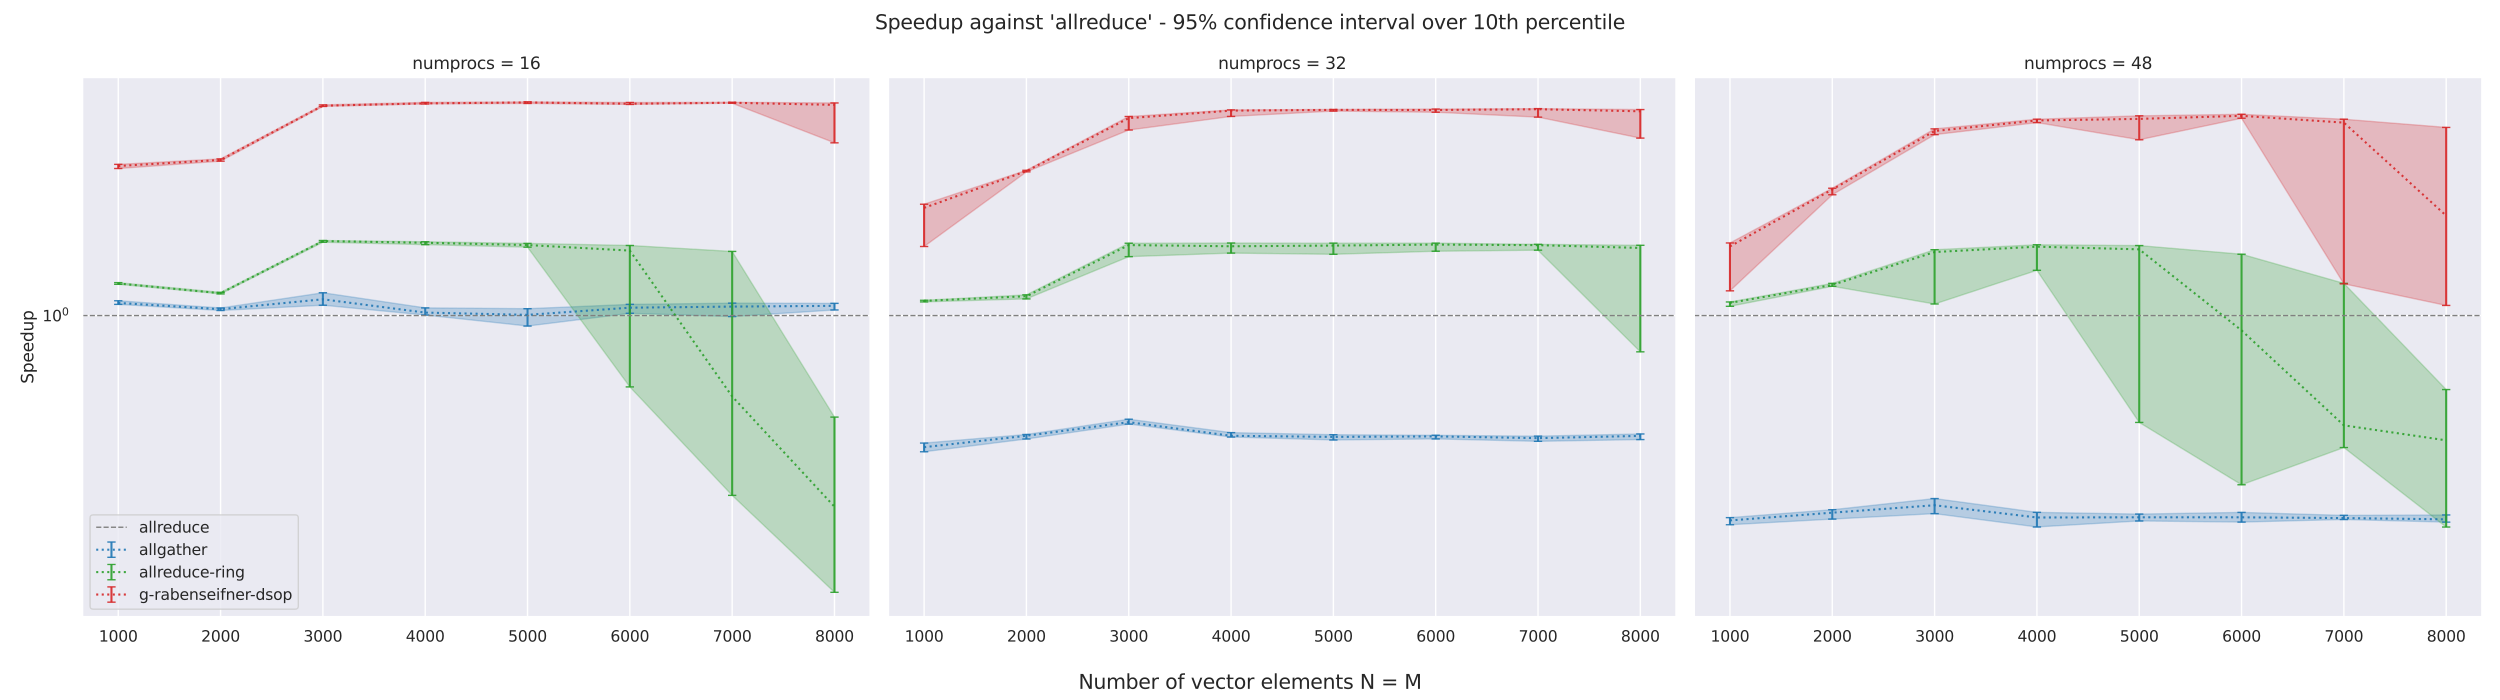<?xml version="1.0" encoding="utf-8" standalone="no"?>
<!DOCTYPE svg PUBLIC "-//W3C//DTD SVG 1.1//EN"
  "http://www.w3.org/Graphics/SVG/1.1/DTD/svg11.dtd">
<svg xmlns:xlink="http://www.w3.org/1999/xlink" width="1800pt" height="504pt" viewBox="0 0 1800 504" xmlns="http://www.w3.org/2000/svg" version="1.1">
 <defs>
  <style type="text/css">*{stroke-linejoin: round; stroke-linecap: butt}</style>
 </defs>
 <g id="figure_1">
  <g id="patch_1">
   <path d="M 0 504 
L 1800 504 
L 1800 0 
L 0 0 
z
" style="fill: #ffffff"/>
  </g>
  <g id="axes_1">
   <g id="patch_2">
    <path d="M 59.355 444.1 
L 626.61 444.1 
L 626.61 55.68 
L 59.355 55.68 
z
" style="fill: #eaeaf2"/>
   </g>
   <g id="matplotlib.axis_1">
    <g id="xtick_1">
     <g id="line2d_1">
      <path d="M 85.139 444.1 
L 85.139 55.68 
" clip-path="url(#pde55a1d25d)" style="fill: none; stroke: #ffffff; stroke-linecap: round"/>
     </g>
     <g id="text_1">
      <!-- 1000 -->
      <g style="fill: #262626" transform="translate(71.142 461.958)scale(0.11 -0.11)">
       <defs>
        <path id="DejaVuSans-31" d="M 794 531 
L 1825 531 
L 1825 4091 
L 703 3866 
L 703 4441 
L 1819 4666 
L 2450 4666 
L 2450 531 
L 3481 531 
L 3481 0 
L 794 0 
L 794 531 
z
" transform="scale(0.016)"/>
        <path id="DejaVuSans-30" d="M 2034 4250 
Q 1547 4250 1301 3770 
Q 1056 3291 1056 2328 
Q 1056 1369 1301 889 
Q 1547 409 2034 409 
Q 2525 409 2770 889 
Q 3016 1369 3016 2328 
Q 3016 3291 2770 3770 
Q 2525 4250 2034 4250 
z
M 2034 4750 
Q 2819 4750 3233 4129 
Q 3647 3509 3647 2328 
Q 3647 1150 3233 529 
Q 2819 -91 2034 -91 
Q 1250 -91 836 529 
Q 422 1150 422 2328 
Q 422 3509 836 4129 
Q 1250 4750 2034 4750 
z
" transform="scale(0.016)"/>
       </defs>
       <use xlink:href="#DejaVuSans-31"/>
       <use xlink:href="#DejaVuSans-30" x="63.623"/>
       <use xlink:href="#DejaVuSans-30" x="127.246"/>
       <use xlink:href="#DejaVuSans-30" x="190.869"/>
      </g>
     </g>
    </g>
    <g id="xtick_2">
     <g id="line2d_2">
      <path d="M 158.809 444.1 
L 158.809 55.68 
" clip-path="url(#pde55a1d25d)" style="fill: none; stroke: #ffffff; stroke-linecap: round"/>
     </g>
     <g id="text_2">
      <!-- 2000 -->
      <g style="fill: #262626" transform="translate(144.811 461.958)scale(0.11 -0.11)">
       <defs>
        <path id="DejaVuSans-32" d="M 1228 531 
L 3431 531 
L 3431 0 
L 469 0 
L 469 531 
Q 828 903 1448 1529 
Q 2069 2156 2228 2338 
Q 2531 2678 2651 2914 
Q 2772 3150 2772 3378 
Q 2772 3750 2511 3984 
Q 2250 4219 1831 4219 
Q 1534 4219 1204 4116 
Q 875 4013 500 3803 
L 500 4441 
Q 881 4594 1212 4672 
Q 1544 4750 1819 4750 
Q 2544 4750 2975 4387 
Q 3406 4025 3406 3419 
Q 3406 3131 3298 2873 
Q 3191 2616 2906 2266 
Q 2828 2175 2409 1742 
Q 1991 1309 1228 531 
z
" transform="scale(0.016)"/>
       </defs>
       <use xlink:href="#DejaVuSans-32"/>
       <use xlink:href="#DejaVuSans-30" x="63.623"/>
       <use xlink:href="#DejaVuSans-30" x="127.246"/>
       <use xlink:href="#DejaVuSans-30" x="190.869"/>
      </g>
     </g>
    </g>
    <g id="xtick_3">
     <g id="line2d_3">
      <path d="M 232.478 444.1 
L 232.478 55.68 
" clip-path="url(#pde55a1d25d)" style="fill: none; stroke: #ffffff; stroke-linecap: round"/>
     </g>
     <g id="text_3">
      <!-- 3000 -->
      <g style="fill: #262626" transform="translate(218.481 461.958)scale(0.11 -0.11)">
       <defs>
        <path id="DejaVuSans-33" d="M 2597 2516 
Q 3050 2419 3304 2112 
Q 3559 1806 3559 1356 
Q 3559 666 3084 287 
Q 2609 -91 1734 -91 
Q 1441 -91 1130 -33 
Q 819 25 488 141 
L 488 750 
Q 750 597 1062 519 
Q 1375 441 1716 441 
Q 2309 441 2620 675 
Q 2931 909 2931 1356 
Q 2931 1769 2642 2001 
Q 2353 2234 1838 2234 
L 1294 2234 
L 1294 2753 
L 1863 2753 
Q 2328 2753 2575 2939 
Q 2822 3125 2822 3475 
Q 2822 3834 2567 4026 
Q 2313 4219 1838 4219 
Q 1578 4219 1281 4162 
Q 984 4106 628 3988 
L 628 4550 
Q 988 4650 1302 4700 
Q 1616 4750 1894 4750 
Q 2613 4750 3031 4423 
Q 3450 4097 3450 3541 
Q 3450 3153 3228 2886 
Q 3006 2619 2597 2516 
z
" transform="scale(0.016)"/>
       </defs>
       <use xlink:href="#DejaVuSans-33"/>
       <use xlink:href="#DejaVuSans-30" x="63.623"/>
       <use xlink:href="#DejaVuSans-30" x="127.246"/>
       <use xlink:href="#DejaVuSans-30" x="190.869"/>
      </g>
     </g>
    </g>
    <g id="xtick_4">
     <g id="line2d_4">
      <path d="M 306.148 444.1 
L 306.148 55.68 
" clip-path="url(#pde55a1d25d)" style="fill: none; stroke: #ffffff; stroke-linecap: round"/>
     </g>
     <g id="text_4">
      <!-- 4000 -->
      <g style="fill: #262626" transform="translate(292.15 461.958)scale(0.11 -0.11)">
       <defs>
        <path id="DejaVuSans-34" d="M 2419 4116 
L 825 1625 
L 2419 1625 
L 2419 4116 
z
M 2253 4666 
L 3047 4666 
L 3047 1625 
L 3713 1625 
L 3713 1100 
L 3047 1100 
L 3047 0 
L 2419 0 
L 2419 1100 
L 313 1100 
L 313 1709 
L 2253 4666 
z
" transform="scale(0.016)"/>
       </defs>
       <use xlink:href="#DejaVuSans-34"/>
       <use xlink:href="#DejaVuSans-30" x="63.623"/>
       <use xlink:href="#DejaVuSans-30" x="127.246"/>
       <use xlink:href="#DejaVuSans-30" x="190.869"/>
      </g>
     </g>
    </g>
    <g id="xtick_5">
     <g id="line2d_5">
      <path d="M 379.817 444.1 
L 379.817 55.68 
" clip-path="url(#pde55a1d25d)" style="fill: none; stroke: #ffffff; stroke-linecap: round"/>
     </g>
     <g id="text_5">
      <!-- 5000 -->
      <g style="fill: #262626" transform="translate(365.82 461.958)scale(0.11 -0.11)">
       <defs>
        <path id="DejaVuSans-35" d="M 691 4666 
L 3169 4666 
L 3169 4134 
L 1269 4134 
L 1269 2991 
Q 1406 3038 1543 3061 
Q 1681 3084 1819 3084 
Q 2600 3084 3056 2656 
Q 3513 2228 3513 1497 
Q 3513 744 3044 326 
Q 2575 -91 1722 -91 
Q 1428 -91 1123 -41 
Q 819 9 494 109 
L 494 744 
Q 775 591 1075 516 
Q 1375 441 1709 441 
Q 2250 441 2565 725 
Q 2881 1009 2881 1497 
Q 2881 1984 2565 2268 
Q 2250 2553 1709 2553 
Q 1456 2553 1204 2497 
Q 953 2441 691 2322 
L 691 4666 
z
" transform="scale(0.016)"/>
       </defs>
       <use xlink:href="#DejaVuSans-35"/>
       <use xlink:href="#DejaVuSans-30" x="63.623"/>
       <use xlink:href="#DejaVuSans-30" x="127.246"/>
       <use xlink:href="#DejaVuSans-30" x="190.869"/>
      </g>
     </g>
    </g>
    <g id="xtick_6">
     <g id="line2d_6">
      <path d="M 453.487 444.1 
L 453.487 55.68 
" clip-path="url(#pde55a1d25d)" style="fill: none; stroke: #ffffff; stroke-linecap: round"/>
     </g>
     <g id="text_6">
      <!-- 6000 -->
      <g style="fill: #262626" transform="translate(439.489 461.958)scale(0.11 -0.11)">
       <defs>
        <path id="DejaVuSans-36" d="M 2113 2584 
Q 1688 2584 1439 2293 
Q 1191 2003 1191 1497 
Q 1191 994 1439 701 
Q 1688 409 2113 409 
Q 2538 409 2786 701 
Q 3034 994 3034 1497 
Q 3034 2003 2786 2293 
Q 2538 2584 2113 2584 
z
M 3366 4563 
L 3366 3988 
Q 3128 4100 2886 4159 
Q 2644 4219 2406 4219 
Q 1781 4219 1451 3797 
Q 1122 3375 1075 2522 
Q 1259 2794 1537 2939 
Q 1816 3084 2150 3084 
Q 2853 3084 3261 2657 
Q 3669 2231 3669 1497 
Q 3669 778 3244 343 
Q 2819 -91 2113 -91 
Q 1303 -91 875 529 
Q 447 1150 447 2328 
Q 447 3434 972 4092 
Q 1497 4750 2381 4750 
Q 2619 4750 2861 4703 
Q 3103 4656 3366 4563 
z
" transform="scale(0.016)"/>
       </defs>
       <use xlink:href="#DejaVuSans-36"/>
       <use xlink:href="#DejaVuSans-30" x="63.623"/>
       <use xlink:href="#DejaVuSans-30" x="127.246"/>
       <use xlink:href="#DejaVuSans-30" x="190.869"/>
      </g>
     </g>
    </g>
    <g id="xtick_7">
     <g id="line2d_7">
      <path d="M 527.156 444.1 
L 527.156 55.68 
" clip-path="url(#pde55a1d25d)" style="fill: none; stroke: #ffffff; stroke-linecap: round"/>
     </g>
     <g id="text_7">
      <!-- 7000 -->
      <g style="fill: #262626" transform="translate(513.159 461.958)scale(0.11 -0.11)">
       <defs>
        <path id="DejaVuSans-37" d="M 525 4666 
L 3525 4666 
L 3525 4397 
L 1831 0 
L 1172 0 
L 2766 4134 
L 525 4134 
L 525 4666 
z
" transform="scale(0.016)"/>
       </defs>
       <use xlink:href="#DejaVuSans-37"/>
       <use xlink:href="#DejaVuSans-30" x="63.623"/>
       <use xlink:href="#DejaVuSans-30" x="127.246"/>
       <use xlink:href="#DejaVuSans-30" x="190.869"/>
      </g>
     </g>
    </g>
    <g id="xtick_8">
     <g id="line2d_8">
      <path d="M 600.826 444.1 
L 600.826 55.68 
" clip-path="url(#pde55a1d25d)" style="fill: none; stroke: #ffffff; stroke-linecap: round"/>
     </g>
     <g id="text_8">
      <!-- 8000 -->
      <g style="fill: #262626" transform="translate(586.828 461.958)scale(0.11 -0.11)">
       <defs>
        <path id="DejaVuSans-38" d="M 2034 2216 
Q 1584 2216 1326 1975 
Q 1069 1734 1069 1313 
Q 1069 891 1326 650 
Q 1584 409 2034 409 
Q 2484 409 2743 651 
Q 3003 894 3003 1313 
Q 3003 1734 2745 1975 
Q 2488 2216 2034 2216 
z
M 1403 2484 
Q 997 2584 770 2862 
Q 544 3141 544 3541 
Q 544 4100 942 4425 
Q 1341 4750 2034 4750 
Q 2731 4750 3128 4425 
Q 3525 4100 3525 3541 
Q 3525 3141 3298 2862 
Q 3072 2584 2669 2484 
Q 3125 2378 3379 2068 
Q 3634 1759 3634 1313 
Q 3634 634 3220 271 
Q 2806 -91 2034 -91 
Q 1263 -91 848 271 
Q 434 634 434 1313 
Q 434 1759 690 2068 
Q 947 2378 1403 2484 
z
M 1172 3481 
Q 1172 3119 1398 2916 
Q 1625 2713 2034 2713 
Q 2441 2713 2670 2916 
Q 2900 3119 2900 3481 
Q 2900 3844 2670 4047 
Q 2441 4250 2034 4250 
Q 1625 4250 1398 4047 
Q 1172 3844 1172 3481 
z
" transform="scale(0.016)"/>
       </defs>
       <use xlink:href="#DejaVuSans-38"/>
       <use xlink:href="#DejaVuSans-30" x="63.623"/>
       <use xlink:href="#DejaVuSans-30" x="127.246"/>
       <use xlink:href="#DejaVuSans-30" x="190.869"/>
      </g>
     </g>
    </g>
   </g>
   <g id="matplotlib.axis_2">
    <g id="ytick_1">
     <g id="line2d_9">
      <path d="M 59.355 227.226 
L 626.61 227.226 
" clip-path="url(#pde55a1d25d)" style="fill: none; stroke: #ffffff; stroke-linecap: round"/>
     </g>
     <g id="text_9">
      <!-- $\mathdefault{10^{0}}$ -->
      <g style="fill: #262626" transform="translate(30.495 231.405)scale(0.11 -0.11)">
       <use xlink:href="#DejaVuSans-31" transform="translate(0 0.766)"/>
       <use xlink:href="#DejaVuSans-30" transform="translate(63.623 0.766)"/>
       <use xlink:href="#DejaVuSans-30" transform="translate(128.203 39.047)scale(0.7)"/>
      </g>
     </g>
    </g>
    <g id="ytick_2"/>
    <g id="ytick_3"/>
    <g id="ytick_4"/>
    <g id="ytick_5"/>
    <g id="ytick_6"/>
    <g id="ytick_7"/>
    <g id="ytick_8"/>
    <g id="ytick_9"/>
    <g id="ytick_10"/>
    <g id="text_10">
     <!-- Speedup -->
     <g style="fill: #262626" transform="translate(23.999 276.312)rotate(-90)scale(0.12 -0.12)">
      <defs>
       <path id="DejaVuSans-53" d="M 3425 4513 
L 3425 3897 
Q 3066 4069 2747 4153 
Q 2428 4238 2131 4238 
Q 1616 4238 1336 4038 
Q 1056 3838 1056 3469 
Q 1056 3159 1242 3001 
Q 1428 2844 1947 2747 
L 2328 2669 
Q 3034 2534 3370 2195 
Q 3706 1856 3706 1288 
Q 3706 609 3251 259 
Q 2797 -91 1919 -91 
Q 1588 -91 1214 -16 
Q 841 59 441 206 
L 441 856 
Q 825 641 1194 531 
Q 1563 422 1919 422 
Q 2459 422 2753 634 
Q 3047 847 3047 1241 
Q 3047 1584 2836 1778 
Q 2625 1972 2144 2069 
L 1759 2144 
Q 1053 2284 737 2584 
Q 422 2884 422 3419 
Q 422 4038 858 4394 
Q 1294 4750 2059 4750 
Q 2388 4750 2728 4690 
Q 3069 4631 3425 4513 
z
" transform="scale(0.016)"/>
       <path id="DejaVuSans-70" d="M 1159 525 
L 1159 -1331 
L 581 -1331 
L 581 3500 
L 1159 3500 
L 1159 2969 
Q 1341 3281 1617 3432 
Q 1894 3584 2278 3584 
Q 2916 3584 3314 3078 
Q 3713 2572 3713 1747 
Q 3713 922 3314 415 
Q 2916 -91 2278 -91 
Q 1894 -91 1617 61 
Q 1341 213 1159 525 
z
M 3116 1747 
Q 3116 2381 2855 2742 
Q 2594 3103 2138 3103 
Q 1681 3103 1420 2742 
Q 1159 2381 1159 1747 
Q 1159 1113 1420 752 
Q 1681 391 2138 391 
Q 2594 391 2855 752 
Q 3116 1113 3116 1747 
z
" transform="scale(0.016)"/>
       <path id="DejaVuSans-65" d="M 3597 1894 
L 3597 1613 
L 953 1613 
Q 991 1019 1311 708 
Q 1631 397 2203 397 
Q 2534 397 2845 478 
Q 3156 559 3463 722 
L 3463 178 
Q 3153 47 2828 -22 
Q 2503 -91 2169 -91 
Q 1331 -91 842 396 
Q 353 884 353 1716 
Q 353 2575 817 3079 
Q 1281 3584 2069 3584 
Q 2775 3584 3186 3129 
Q 3597 2675 3597 1894 
z
M 3022 2063 
Q 3016 2534 2758 2815 
Q 2500 3097 2075 3097 
Q 1594 3097 1305 2825 
Q 1016 2553 972 2059 
L 3022 2063 
z
" transform="scale(0.016)"/>
       <path id="DejaVuSans-64" d="M 2906 2969 
L 2906 4863 
L 3481 4863 
L 3481 0 
L 2906 0 
L 2906 525 
Q 2725 213 2448 61 
Q 2172 -91 1784 -91 
Q 1150 -91 751 415 
Q 353 922 353 1747 
Q 353 2572 751 3078 
Q 1150 3584 1784 3584 
Q 2172 3584 2448 3432 
Q 2725 3281 2906 2969 
z
M 947 1747 
Q 947 1113 1208 752 
Q 1469 391 1925 391 
Q 2381 391 2643 752 
Q 2906 1113 2906 1747 
Q 2906 2381 2643 2742 
Q 2381 3103 1925 3103 
Q 1469 3103 1208 2742 
Q 947 2381 947 1747 
z
" transform="scale(0.016)"/>
       <path id="DejaVuSans-75" d="M 544 1381 
L 544 3500 
L 1119 3500 
L 1119 1403 
Q 1119 906 1312 657 
Q 1506 409 1894 409 
Q 2359 409 2629 706 
Q 2900 1003 2900 1516 
L 2900 3500 
L 3475 3500 
L 3475 0 
L 2900 0 
L 2900 538 
Q 2691 219 2414 64 
Q 2138 -91 1772 -91 
Q 1169 -91 856 284 
Q 544 659 544 1381 
z
M 1991 3584 
L 1991 3584 
z
" transform="scale(0.016)"/>
      </defs>
      <use xlink:href="#DejaVuSans-53"/>
      <use xlink:href="#DejaVuSans-70" x="63.477"/>
      <use xlink:href="#DejaVuSans-65" x="126.953"/>
      <use xlink:href="#DejaVuSans-65" x="188.477"/>
      <use xlink:href="#DejaVuSans-64" x="250"/>
      <use xlink:href="#DejaVuSans-75" x="313.477"/>
      <use xlink:href="#DejaVuSans-70" x="376.855"/>
     </g>
    </g>
   </g>
   <g id="PolyCollection_1">
    <defs>
     <path id="m7141d830f0" d="M 85.139 -287.46 
L 85.139 -284.853 
L 158.809 -280.46 
L 232.478 -284.248 
L 306.148 -277.18 
L 379.817 -269.244 
L 453.487 -278.408 
L 527.156 -276.057 
L 600.826 -280.817 
L 600.826 -285.577 
L 600.826 -285.577 
L 527.156 -285.727 
L 453.487 -284.842 
L 379.817 -281.744 
L 306.148 -282.327 
L 232.478 -293.221 
L 158.809 -282.252 
L 85.139 -287.46 
z
" style="stroke: #1f77b4; stroke-opacity: 0.25"/>
    </defs>
    <g clip-path="url(#pde55a1d25d)">
     <use xlink:href="#m7141d830f0" x="0" y="504" style="fill: #1f77b4; fill-opacity: 0.25; stroke: #1f77b4; stroke-opacity: 0.25"/>
    </g>
   </g>
   <g id="PolyCollection_2">
    <defs>
     <path id="m9f278550b3" d="M 85.139 -300.505 
L 85.139 -299.297 
L 158.809 -292.386 
L 232.478 -329.598 
L 306.148 -327.848 
L 379.817 -326.04 
L 453.487 -225.445 
L 527.156 -147.342 
L 600.826 -77.555 
L 600.826 -203.68 
L 600.826 -203.68 
L 527.156 -322.949 
L 453.487 -327.257 
L 379.817 -328.749 
L 306.148 -329.932 
L 232.478 -330.842 
L 158.809 -293.481 
L 85.139 -300.505 
z
" style="stroke: #2ca02c; stroke-opacity: 0.25"/>
    </defs>
    <g clip-path="url(#pde55a1d25d)">
     <use xlink:href="#m9f278550b3" x="0" y="504" style="fill: #2ca02c; fill-opacity: 0.25; stroke: #2ca02c; stroke-opacity: 0.25"/>
    </g>
   </g>
   <g id="PolyCollection_3">
    <defs>
     <path id="mfd522891fc" d="M 85.139 -385.655 
L 85.139 -382.661 
L 158.809 -387.965 
L 232.478 -427.372 
L 306.148 -429.163 
L 379.817 -429.534 
L 453.487 -428.817 
L 527.156 -429.685 
L 600.826 -401.177 
L 600.826 -429.875 
L 600.826 -429.875 
L 527.156 -430.345 
L 453.487 -430.19 
L 379.817 -430.665 
L 306.148 -430.269 
L 232.478 -428.493 
L 158.809 -389.611 
L 85.139 -385.655 
z
" style="stroke: #d62728; stroke-opacity: 0.25"/>
    </defs>
    <g clip-path="url(#pde55a1d25d)">
     <use xlink:href="#mfd522891fc" x="0" y="504" style="fill: #d62728; fill-opacity: 0.25; stroke: #d62728; stroke-opacity: 0.25"/>
    </g>
   </g>
   <g id="LineCollection_1">
    <path d="M 85.139 219.147 
L 85.139 216.54 
" clip-path="url(#pde55a1d25d)" style="fill: none; stroke: #1f77b4; stroke-opacity: 0.9; stroke-width: 1.5"/>
    <path d="M 158.809 223.54 
L 158.809 221.748 
" clip-path="url(#pde55a1d25d)" style="fill: none; stroke: #1f77b4; stroke-opacity: 0.9; stroke-width: 1.5"/>
    <path d="M 232.478 219.752 
L 232.478 210.779 
" clip-path="url(#pde55a1d25d)" style="fill: none; stroke: #1f77b4; stroke-opacity: 0.9; stroke-width: 1.5"/>
    <path d="M 306.148 226.82 
L 306.148 221.673 
" clip-path="url(#pde55a1d25d)" style="fill: none; stroke: #1f77b4; stroke-opacity: 0.9; stroke-width: 1.5"/>
    <path d="M 379.817 234.756 
L 379.817 222.256 
" clip-path="url(#pde55a1d25d)" style="fill: none; stroke: #1f77b4; stroke-opacity: 0.9; stroke-width: 1.5"/>
    <path d="M 453.487 225.592 
L 453.487 219.158 
" clip-path="url(#pde55a1d25d)" style="fill: none; stroke: #1f77b4; stroke-opacity: 0.9; stroke-width: 1.5"/>
    <path d="M 527.156 227.943 
L 527.156 218.273 
" clip-path="url(#pde55a1d25d)" style="fill: none; stroke: #1f77b4; stroke-opacity: 0.9; stroke-width: 1.5"/>
    <path d="M 600.826 223.183 
L 600.826 218.423 
" clip-path="url(#pde55a1d25d)" style="fill: none; stroke: #1f77b4; stroke-opacity: 0.9; stroke-width: 1.5"/>
   </g>
   <g id="line2d_10">
    <defs>
     <path id="me65df7a320" d="M 3 0 
L -3 -0 
" style="stroke: #1f77b4; stroke-opacity: 0.9"/>
    </defs>
    <g clip-path="url(#pde55a1d25d)">
     <use xlink:href="#me65df7a320" x="85.139" y="219.147" style="fill: #1f77b4; fill-opacity: 0.9; stroke: #1f77b4; stroke-opacity: 0.9"/>
     <use xlink:href="#me65df7a320" x="158.809" y="223.54" style="fill: #1f77b4; fill-opacity: 0.9; stroke: #1f77b4; stroke-opacity: 0.9"/>
     <use xlink:href="#me65df7a320" x="232.478" y="219.752" style="fill: #1f77b4; fill-opacity: 0.9; stroke: #1f77b4; stroke-opacity: 0.9"/>
     <use xlink:href="#me65df7a320" x="306.148" y="226.82" style="fill: #1f77b4; fill-opacity: 0.9; stroke: #1f77b4; stroke-opacity: 0.9"/>
     <use xlink:href="#me65df7a320" x="379.817" y="234.756" style="fill: #1f77b4; fill-opacity: 0.9; stroke: #1f77b4; stroke-opacity: 0.9"/>
     <use xlink:href="#me65df7a320" x="453.487" y="225.592" style="fill: #1f77b4; fill-opacity: 0.9; stroke: #1f77b4; stroke-opacity: 0.9"/>
     <use xlink:href="#me65df7a320" x="527.156" y="227.943" style="fill: #1f77b4; fill-opacity: 0.9; stroke: #1f77b4; stroke-opacity: 0.9"/>
     <use xlink:href="#me65df7a320" x="600.826" y="223.183" style="fill: #1f77b4; fill-opacity: 0.9; stroke: #1f77b4; stroke-opacity: 0.9"/>
    </g>
   </g>
   <g id="line2d_11">
    <g clip-path="url(#pde55a1d25d)">
     <use xlink:href="#me65df7a320" x="85.139" y="216.54" style="fill: #1f77b4; fill-opacity: 0.9; stroke: #1f77b4; stroke-opacity: 0.9"/>
     <use xlink:href="#me65df7a320" x="158.809" y="221.748" style="fill: #1f77b4; fill-opacity: 0.9; stroke: #1f77b4; stroke-opacity: 0.9"/>
     <use xlink:href="#me65df7a320" x="232.478" y="210.779" style="fill: #1f77b4; fill-opacity: 0.9; stroke: #1f77b4; stroke-opacity: 0.9"/>
     <use xlink:href="#me65df7a320" x="306.148" y="221.673" style="fill: #1f77b4; fill-opacity: 0.9; stroke: #1f77b4; stroke-opacity: 0.9"/>
     <use xlink:href="#me65df7a320" x="379.817" y="222.256" style="fill: #1f77b4; fill-opacity: 0.9; stroke: #1f77b4; stroke-opacity: 0.9"/>
     <use xlink:href="#me65df7a320" x="453.487" y="219.158" style="fill: #1f77b4; fill-opacity: 0.9; stroke: #1f77b4; stroke-opacity: 0.9"/>
     <use xlink:href="#me65df7a320" x="527.156" y="218.273" style="fill: #1f77b4; fill-opacity: 0.9; stroke: #1f77b4; stroke-opacity: 0.9"/>
     <use xlink:href="#me65df7a320" x="600.826" y="218.423" style="fill: #1f77b4; fill-opacity: 0.9; stroke: #1f77b4; stroke-opacity: 0.9"/>
    </g>
   </g>
   <g id="LineCollection_2">
    <path d="M 85.139 204.703 
L 85.139 203.495 
" clip-path="url(#pde55a1d25d)" style="fill: none; stroke: #2ca02c; stroke-opacity: 0.9; stroke-width: 1.5"/>
    <path d="M 158.809 211.614 
L 158.809 210.519 
" clip-path="url(#pde55a1d25d)" style="fill: none; stroke: #2ca02c; stroke-opacity: 0.9; stroke-width: 1.5"/>
    <path d="M 232.478 174.402 
L 232.478 173.158 
" clip-path="url(#pde55a1d25d)" style="fill: none; stroke: #2ca02c; stroke-opacity: 0.9; stroke-width: 1.5"/>
    <path d="M 306.148 176.152 
L 306.148 174.068 
" clip-path="url(#pde55a1d25d)" style="fill: none; stroke: #2ca02c; stroke-opacity: 0.9; stroke-width: 1.5"/>
    <path d="M 379.817 177.96 
L 379.817 175.251 
" clip-path="url(#pde55a1d25d)" style="fill: none; stroke: #2ca02c; stroke-opacity: 0.9; stroke-width: 1.5"/>
    <path d="M 453.487 278.555 
L 453.487 176.743 
" clip-path="url(#pde55a1d25d)" style="fill: none; stroke: #2ca02c; stroke-opacity: 0.9; stroke-width: 1.5"/>
    <path d="M 527.156 356.658 
L 527.156 181.051 
" clip-path="url(#pde55a1d25d)" style="fill: none; stroke: #2ca02c; stroke-opacity: 0.9; stroke-width: 1.5"/>
    <path d="M 600.826 426.445 
L 600.826 300.32 
" clip-path="url(#pde55a1d25d)" style="fill: none; stroke: #2ca02c; stroke-opacity: 0.9; stroke-width: 1.5"/>
   </g>
   <g id="line2d_12">
    <defs>
     <path id="mc3ebb79e31" d="M 3 0 
L -3 -0 
" style="stroke: #2ca02c; stroke-opacity: 0.9"/>
    </defs>
    <g clip-path="url(#pde55a1d25d)">
     <use xlink:href="#mc3ebb79e31" x="85.139" y="204.703" style="fill: #2ca02c; fill-opacity: 0.9; stroke: #2ca02c; stroke-opacity: 0.9"/>
     <use xlink:href="#mc3ebb79e31" x="158.809" y="211.614" style="fill: #2ca02c; fill-opacity: 0.9; stroke: #2ca02c; stroke-opacity: 0.9"/>
     <use xlink:href="#mc3ebb79e31" x="232.478" y="174.402" style="fill: #2ca02c; fill-opacity: 0.9; stroke: #2ca02c; stroke-opacity: 0.9"/>
     <use xlink:href="#mc3ebb79e31" x="306.148" y="176.152" style="fill: #2ca02c; fill-opacity: 0.9; stroke: #2ca02c; stroke-opacity: 0.9"/>
     <use xlink:href="#mc3ebb79e31" x="379.817" y="177.96" style="fill: #2ca02c; fill-opacity: 0.9; stroke: #2ca02c; stroke-opacity: 0.9"/>
     <use xlink:href="#mc3ebb79e31" x="453.487" y="278.555" style="fill: #2ca02c; fill-opacity: 0.9; stroke: #2ca02c; stroke-opacity: 0.9"/>
     <use xlink:href="#mc3ebb79e31" x="527.156" y="356.658" style="fill: #2ca02c; fill-opacity: 0.9; stroke: #2ca02c; stroke-opacity: 0.9"/>
     <use xlink:href="#mc3ebb79e31" x="600.826" y="426.445" style="fill: #2ca02c; fill-opacity: 0.9; stroke: #2ca02c; stroke-opacity: 0.9"/>
    </g>
   </g>
   <g id="line2d_13">
    <g clip-path="url(#pde55a1d25d)">
     <use xlink:href="#mc3ebb79e31" x="85.139" y="203.495" style="fill: #2ca02c; fill-opacity: 0.9; stroke: #2ca02c; stroke-opacity: 0.9"/>
     <use xlink:href="#mc3ebb79e31" x="158.809" y="210.519" style="fill: #2ca02c; fill-opacity: 0.9; stroke: #2ca02c; stroke-opacity: 0.9"/>
     <use xlink:href="#mc3ebb79e31" x="232.478" y="173.158" style="fill: #2ca02c; fill-opacity: 0.9; stroke: #2ca02c; stroke-opacity: 0.9"/>
     <use xlink:href="#mc3ebb79e31" x="306.148" y="174.068" style="fill: #2ca02c; fill-opacity: 0.9; stroke: #2ca02c; stroke-opacity: 0.9"/>
     <use xlink:href="#mc3ebb79e31" x="379.817" y="175.251" style="fill: #2ca02c; fill-opacity: 0.9; stroke: #2ca02c; stroke-opacity: 0.9"/>
     <use xlink:href="#mc3ebb79e31" x="453.487" y="176.743" style="fill: #2ca02c; fill-opacity: 0.9; stroke: #2ca02c; stroke-opacity: 0.9"/>
     <use xlink:href="#mc3ebb79e31" x="527.156" y="181.051" style="fill: #2ca02c; fill-opacity: 0.9; stroke: #2ca02c; stroke-opacity: 0.9"/>
     <use xlink:href="#mc3ebb79e31" x="600.826" y="300.32" style="fill: #2ca02c; fill-opacity: 0.9; stroke: #2ca02c; stroke-opacity: 0.9"/>
    </g>
   </g>
   <g id="LineCollection_3">
    <path d="M 85.139 121.339 
L 85.139 118.345 
" clip-path="url(#pde55a1d25d)" style="fill: none; stroke: #d62728; stroke-opacity: 0.9; stroke-width: 1.5"/>
    <path d="M 158.809 116.035 
L 158.809 114.389 
" clip-path="url(#pde55a1d25d)" style="fill: none; stroke: #d62728; stroke-opacity: 0.9; stroke-width: 1.5"/>
    <path d="M 232.478 76.628 
L 232.478 75.507 
" clip-path="url(#pde55a1d25d)" style="fill: none; stroke: #d62728; stroke-opacity: 0.9; stroke-width: 1.5"/>
    <path d="M 306.148 74.837 
L 306.148 73.731 
" clip-path="url(#pde55a1d25d)" style="fill: none; stroke: #d62728; stroke-opacity: 0.9; stroke-width: 1.5"/>
    <path d="M 379.817 74.466 
L 379.817 73.335 
" clip-path="url(#pde55a1d25d)" style="fill: none; stroke: #d62728; stroke-opacity: 0.9; stroke-width: 1.5"/>
    <path d="M 453.487 75.183 
L 453.487 73.81 
" clip-path="url(#pde55a1d25d)" style="fill: none; stroke: #d62728; stroke-opacity: 0.9; stroke-width: 1.5"/>
    <path d="M 527.156 74.315 
L 527.156 73.655 
" clip-path="url(#pde55a1d25d)" style="fill: none; stroke: #d62728; stroke-opacity: 0.9; stroke-width: 1.5"/>
    <path d="M 600.826 102.823 
L 600.826 74.125 
" clip-path="url(#pde55a1d25d)" style="fill: none; stroke: #d62728; stroke-opacity: 0.9; stroke-width: 1.5"/>
   </g>
   <g id="line2d_14">
    <defs>
     <path id="m3684f3925d" d="M 3 0 
L -3 -0 
" style="stroke: #d62728; stroke-opacity: 0.9"/>
    </defs>
    <g clip-path="url(#pde55a1d25d)">
     <use xlink:href="#m3684f3925d" x="85.139" y="121.339" style="fill: #d62728; fill-opacity: 0.9; stroke: #d62728; stroke-opacity: 0.9"/>
     <use xlink:href="#m3684f3925d" x="158.809" y="116.035" style="fill: #d62728; fill-opacity: 0.9; stroke: #d62728; stroke-opacity: 0.9"/>
     <use xlink:href="#m3684f3925d" x="232.478" y="76.628" style="fill: #d62728; fill-opacity: 0.9; stroke: #d62728; stroke-opacity: 0.9"/>
     <use xlink:href="#m3684f3925d" x="306.148" y="74.837" style="fill: #d62728; fill-opacity: 0.9; stroke: #d62728; stroke-opacity: 0.9"/>
     <use xlink:href="#m3684f3925d" x="379.817" y="74.466" style="fill: #d62728; fill-opacity: 0.9; stroke: #d62728; stroke-opacity: 0.9"/>
     <use xlink:href="#m3684f3925d" x="453.487" y="75.183" style="fill: #d62728; fill-opacity: 0.9; stroke: #d62728; stroke-opacity: 0.9"/>
     <use xlink:href="#m3684f3925d" x="527.156" y="74.315" style="fill: #d62728; fill-opacity: 0.9; stroke: #d62728; stroke-opacity: 0.9"/>
     <use xlink:href="#m3684f3925d" x="600.826" y="102.823" style="fill: #d62728; fill-opacity: 0.9; stroke: #d62728; stroke-opacity: 0.9"/>
    </g>
   </g>
   <g id="line2d_15">
    <g clip-path="url(#pde55a1d25d)">
     <use xlink:href="#m3684f3925d" x="85.139" y="118.345" style="fill: #d62728; fill-opacity: 0.9; stroke: #d62728; stroke-opacity: 0.9"/>
     <use xlink:href="#m3684f3925d" x="158.809" y="114.389" style="fill: #d62728; fill-opacity: 0.9; stroke: #d62728; stroke-opacity: 0.9"/>
     <use xlink:href="#m3684f3925d" x="232.478" y="75.507" style="fill: #d62728; fill-opacity: 0.9; stroke: #d62728; stroke-opacity: 0.9"/>
     <use xlink:href="#m3684f3925d" x="306.148" y="73.731" style="fill: #d62728; fill-opacity: 0.9; stroke: #d62728; stroke-opacity: 0.9"/>
     <use xlink:href="#m3684f3925d" x="379.817" y="73.335" style="fill: #d62728; fill-opacity: 0.9; stroke: #d62728; stroke-opacity: 0.9"/>
     <use xlink:href="#m3684f3925d" x="453.487" y="73.81" style="fill: #d62728; fill-opacity: 0.9; stroke: #d62728; stroke-opacity: 0.9"/>
     <use xlink:href="#m3684f3925d" x="527.156" y="73.655" style="fill: #d62728; fill-opacity: 0.9; stroke: #d62728; stroke-opacity: 0.9"/>
     <use xlink:href="#m3684f3925d" x="600.826" y="74.125" style="fill: #d62728; fill-opacity: 0.9; stroke: #d62728; stroke-opacity: 0.9"/>
    </g>
   </g>
   <g id="line2d_16">
    <path d="M 59.355 227.226 
L 626.61 227.226 
" clip-path="url(#pde55a1d25d)" style="fill: none; stroke-dasharray: 3.7,1.6; stroke-dashoffset: 0; stroke: #808080"/>
   </g>
   <g id="line2d_17">
    <path d="M 85.139 218.097 
L 158.809 222.622 
L 232.478 215.486 
L 306.148 225.073 
L 379.817 226.69 
L 453.487 221.528 
L 527.156 220.748 
L 600.826 220.202 
" clip-path="url(#pde55a1d25d)" style="fill: none; stroke-dasharray: 1.5,2.475; stroke-dashoffset: 0; stroke: #1f77b4; stroke-opacity: 0.9; stroke-width: 1.5"/>
   </g>
   <g id="line2d_18">
    <path d="M 85.139 204.104 
L 158.809 211.108 
L 232.478 173.574 
L 306.148 174.771 
L 379.817 176.43 
L 453.487 180.426 
L 527.156 285.44 
L 600.826 364.832 
" clip-path="url(#pde55a1d25d)" style="fill: none; stroke-dasharray: 1.5,2.475; stroke-dashoffset: 0; stroke: #2ca02c; stroke-opacity: 0.9; stroke-width: 1.5"/>
   </g>
   <g id="line2d_19">
    <path d="M 85.139 119.522 
L 158.809 115.133 
L 232.478 76.104 
L 306.148 74.425 
L 379.817 73.798 
L 453.487 74.672 
L 527.156 73.974 
L 600.826 75.505 
" clip-path="url(#pde55a1d25d)" style="fill: none; stroke-dasharray: 1.5,2.475; stroke-dashoffset: 0; stroke: #d62728; stroke-opacity: 0.9; stroke-width: 1.5"/>
   </g>
   <g id="patch_3">
    <path d="M 59.355 444.1 
L 59.355 55.68 
" style="fill: none; stroke: #ffffff; stroke-width: 1.25; stroke-linejoin: miter; stroke-linecap: square"/>
   </g>
   <g id="patch_4">
    <path d="M 626.61 444.1 
L 626.61 55.68 
" style="fill: none; stroke: #ffffff; stroke-width: 1.25; stroke-linejoin: miter; stroke-linecap: square"/>
   </g>
   <g id="patch_5">
    <path d="M 59.355 444.1 
L 626.61 444.1 
" style="fill: none; stroke: #ffffff; stroke-width: 1.25; stroke-linejoin: miter; stroke-linecap: square"/>
   </g>
   <g id="patch_6">
    <path d="M 59.355 55.68 
L 626.61 55.68 
" style="fill: none; stroke: #ffffff; stroke-width: 1.25; stroke-linejoin: miter; stroke-linecap: square"/>
   </g>
   <g id="text_11">
    <!-- numprocs = 16 -->
    <g style="fill: #262626" transform="translate(296.82 49.68)scale(0.12 -0.12)">
     <defs>
      <path id="DejaVuSans-6e" d="M 3513 2113 
L 3513 0 
L 2938 0 
L 2938 2094 
Q 2938 2591 2744 2837 
Q 2550 3084 2163 3084 
Q 1697 3084 1428 2787 
Q 1159 2491 1159 1978 
L 1159 0 
L 581 0 
L 581 3500 
L 1159 3500 
L 1159 2956 
Q 1366 3272 1645 3428 
Q 1925 3584 2291 3584 
Q 2894 3584 3203 3211 
Q 3513 2838 3513 2113 
z
" transform="scale(0.016)"/>
      <path id="DejaVuSans-6d" d="M 3328 2828 
Q 3544 3216 3844 3400 
Q 4144 3584 4550 3584 
Q 5097 3584 5394 3201 
Q 5691 2819 5691 2113 
L 5691 0 
L 5113 0 
L 5113 2094 
Q 5113 2597 4934 2840 
Q 4756 3084 4391 3084 
Q 3944 3084 3684 2787 
Q 3425 2491 3425 1978 
L 3425 0 
L 2847 0 
L 2847 2094 
Q 2847 2600 2669 2842 
Q 2491 3084 2119 3084 
Q 1678 3084 1418 2786 
Q 1159 2488 1159 1978 
L 1159 0 
L 581 0 
L 581 3500 
L 1159 3500 
L 1159 2956 
Q 1356 3278 1631 3431 
Q 1906 3584 2284 3584 
Q 2666 3584 2933 3390 
Q 3200 3197 3328 2828 
z
" transform="scale(0.016)"/>
      <path id="DejaVuSans-72" d="M 2631 2963 
Q 2534 3019 2420 3045 
Q 2306 3072 2169 3072 
Q 1681 3072 1420 2755 
Q 1159 2438 1159 1844 
L 1159 0 
L 581 0 
L 581 3500 
L 1159 3500 
L 1159 2956 
Q 1341 3275 1631 3429 
Q 1922 3584 2338 3584 
Q 2397 3584 2469 3576 
Q 2541 3569 2628 3553 
L 2631 2963 
z
" transform="scale(0.016)"/>
      <path id="DejaVuSans-6f" d="M 1959 3097 
Q 1497 3097 1228 2736 
Q 959 2375 959 1747 
Q 959 1119 1226 758 
Q 1494 397 1959 397 
Q 2419 397 2687 759 
Q 2956 1122 2956 1747 
Q 2956 2369 2687 2733 
Q 2419 3097 1959 3097 
z
M 1959 3584 
Q 2709 3584 3137 3096 
Q 3566 2609 3566 1747 
Q 3566 888 3137 398 
Q 2709 -91 1959 -91 
Q 1206 -91 779 398 
Q 353 888 353 1747 
Q 353 2609 779 3096 
Q 1206 3584 1959 3584 
z
" transform="scale(0.016)"/>
      <path id="DejaVuSans-63" d="M 3122 3366 
L 3122 2828 
Q 2878 2963 2633 3030 
Q 2388 3097 2138 3097 
Q 1578 3097 1268 2742 
Q 959 2388 959 1747 
Q 959 1106 1268 751 
Q 1578 397 2138 397 
Q 2388 397 2633 464 
Q 2878 531 3122 666 
L 3122 134 
Q 2881 22 2623 -34 
Q 2366 -91 2075 -91 
Q 1284 -91 818 406 
Q 353 903 353 1747 
Q 353 2603 823 3093 
Q 1294 3584 2113 3584 
Q 2378 3584 2631 3529 
Q 2884 3475 3122 3366 
z
" transform="scale(0.016)"/>
      <path id="DejaVuSans-73" d="M 2834 3397 
L 2834 2853 
Q 2591 2978 2328 3040 
Q 2066 3103 1784 3103 
Q 1356 3103 1142 2972 
Q 928 2841 928 2578 
Q 928 2378 1081 2264 
Q 1234 2150 1697 2047 
L 1894 2003 
Q 2506 1872 2764 1633 
Q 3022 1394 3022 966 
Q 3022 478 2636 193 
Q 2250 -91 1575 -91 
Q 1294 -91 989 -36 
Q 684 19 347 128 
L 347 722 
Q 666 556 975 473 
Q 1284 391 1588 391 
Q 1994 391 2212 530 
Q 2431 669 2431 922 
Q 2431 1156 2273 1281 
Q 2116 1406 1581 1522 
L 1381 1569 
Q 847 1681 609 1914 
Q 372 2147 372 2553 
Q 372 3047 722 3315 
Q 1072 3584 1716 3584 
Q 2034 3584 2315 3537 
Q 2597 3491 2834 3397 
z
" transform="scale(0.016)"/>
      <path id="DejaVuSans-20" transform="scale(0.016)"/>
      <path id="DejaVuSans-3d" d="M 678 2906 
L 4684 2906 
L 4684 2381 
L 678 2381 
L 678 2906 
z
M 678 1631 
L 4684 1631 
L 4684 1100 
L 678 1100 
L 678 1631 
z
" transform="scale(0.016)"/>
     </defs>
     <use xlink:href="#DejaVuSans-6e"/>
     <use xlink:href="#DejaVuSans-75" x="63.379"/>
     <use xlink:href="#DejaVuSans-6d" x="126.758"/>
     <use xlink:href="#DejaVuSans-70" x="224.17"/>
     <use xlink:href="#DejaVuSans-72" x="287.646"/>
     <use xlink:href="#DejaVuSans-6f" x="326.51"/>
     <use xlink:href="#DejaVuSans-63" x="387.691"/>
     <use xlink:href="#DejaVuSans-73" x="442.672"/>
     <use xlink:href="#DejaVuSans-20" x="494.771"/>
     <use xlink:href="#DejaVuSans-3d" x="526.559"/>
     <use xlink:href="#DejaVuSans-20" x="610.348"/>
     <use xlink:href="#DejaVuSans-31" x="642.135"/>
     <use xlink:href="#DejaVuSans-36" x="705.758"/>
    </g>
   </g>
   <g id="legend_1">
    <g id="patch_7">
     <path d="M 67.055 438.6 
L 212.576 438.6 
Q 214.776 438.6 214.776 436.4 
L 214.776 372.916 
Q 214.776 370.716 212.576 370.716 
L 67.055 370.716 
Q 64.855 370.716 64.855 372.916 
L 64.855 436.4 
Q 64.855 438.6 67.055 438.6 
z
" style="fill: #eaeaf2; opacity: 0.8; stroke: #cccccc; stroke-linejoin: miter"/>
    </g>
    <g id="line2d_20">
     <path d="M 69.255 379.625 
L 80.255 379.625 
L 91.255 379.625 
" style="fill: none; stroke-dasharray: 3.7,1.6; stroke-dashoffset: 0; stroke: #808080"/>
    </g>
    <g id="text_12">
     <!-- allreduce -->
     <g style="fill: #262626" transform="translate(100.055 383.475)scale(0.11 -0.11)">
      <defs>
       <path id="DejaVuSans-61" d="M 2194 1759 
Q 1497 1759 1228 1600 
Q 959 1441 959 1056 
Q 959 750 1161 570 
Q 1363 391 1709 391 
Q 2188 391 2477 730 
Q 2766 1069 2766 1631 
L 2766 1759 
L 2194 1759 
z
M 3341 1997 
L 3341 0 
L 2766 0 
L 2766 531 
Q 2569 213 2275 61 
Q 1981 -91 1556 -91 
Q 1019 -91 701 211 
Q 384 513 384 1019 
Q 384 1609 779 1909 
Q 1175 2209 1959 2209 
L 2766 2209 
L 2766 2266 
Q 2766 2663 2505 2880 
Q 2244 3097 1772 3097 
Q 1472 3097 1187 3025 
Q 903 2953 641 2809 
L 641 3341 
Q 956 3463 1253 3523 
Q 1550 3584 1831 3584 
Q 2591 3584 2966 3190 
Q 3341 2797 3341 1997 
z
" transform="scale(0.016)"/>
       <path id="DejaVuSans-6c" d="M 603 4863 
L 1178 4863 
L 1178 0 
L 603 0 
L 603 4863 
z
" transform="scale(0.016)"/>
      </defs>
      <use xlink:href="#DejaVuSans-61"/>
      <use xlink:href="#DejaVuSans-6c" x="61.279"/>
      <use xlink:href="#DejaVuSans-6c" x="89.062"/>
      <use xlink:href="#DejaVuSans-72" x="116.846"/>
      <use xlink:href="#DejaVuSans-65" x="155.709"/>
      <use xlink:href="#DejaVuSans-64" x="217.232"/>
      <use xlink:href="#DejaVuSans-75" x="280.709"/>
      <use xlink:href="#DejaVuSans-63" x="344.088"/>
      <use xlink:href="#DejaVuSans-65" x="399.068"/>
     </g>
    </g>
    <g id="LineCollection_4">
     <path d="M 80.255 401.27 
L 80.255 390.27 
" style="fill: none; stroke: #1f77b4; stroke-opacity: 0.9; stroke-width: 1.5"/>
    </g>
    <g id="line2d_21">
     <g>
      <use xlink:href="#me65df7a320" x="80.255" y="401.27" style="fill: #1f77b4; fill-opacity: 0.9; stroke: #1f77b4; stroke-opacity: 0.9"/>
     </g>
    </g>
    <g id="line2d_22">
     <g>
      <use xlink:href="#me65df7a320" x="80.255" y="390.27" style="fill: #1f77b4; fill-opacity: 0.9; stroke: #1f77b4; stroke-opacity: 0.9"/>
     </g>
    </g>
    <g id="line2d_23">
     <path d="M 69.255 395.77 
L 91.255 395.77 
" style="fill: none; stroke-dasharray: 1.5,2.475; stroke-dashoffset: 0; stroke: #1f77b4; stroke-opacity: 0.9; stroke-width: 1.5"/>
    </g>
    <g id="line2d_24"/>
    <g id="text_13">
     <!-- allgather -->
     <g style="fill: #262626" transform="translate(100.055 399.62)scale(0.11 -0.11)">
      <defs>
       <path id="DejaVuSans-67" d="M 2906 1791 
Q 2906 2416 2648 2759 
Q 2391 3103 1925 3103 
Q 1463 3103 1205 2759 
Q 947 2416 947 1791 
Q 947 1169 1205 825 
Q 1463 481 1925 481 
Q 2391 481 2648 825 
Q 2906 1169 2906 1791 
z
M 3481 434 
Q 3481 -459 3084 -895 
Q 2688 -1331 1869 -1331 
Q 1566 -1331 1297 -1286 
Q 1028 -1241 775 -1147 
L 775 -588 
Q 1028 -725 1275 -790 
Q 1522 -856 1778 -856 
Q 2344 -856 2625 -561 
Q 2906 -266 2906 331 
L 2906 616 
Q 2728 306 2450 153 
Q 2172 0 1784 0 
Q 1141 0 747 490 
Q 353 981 353 1791 
Q 353 2603 747 3093 
Q 1141 3584 1784 3584 
Q 2172 3584 2450 3431 
Q 2728 3278 2906 2969 
L 2906 3500 
L 3481 3500 
L 3481 434 
z
" transform="scale(0.016)"/>
       <path id="DejaVuSans-74" d="M 1172 4494 
L 1172 3500 
L 2356 3500 
L 2356 3053 
L 1172 3053 
L 1172 1153 
Q 1172 725 1289 603 
Q 1406 481 1766 481 
L 2356 481 
L 2356 0 
L 1766 0 
Q 1100 0 847 248 
Q 594 497 594 1153 
L 594 3053 
L 172 3053 
L 172 3500 
L 594 3500 
L 594 4494 
L 1172 4494 
z
" transform="scale(0.016)"/>
       <path id="DejaVuSans-68" d="M 3513 2113 
L 3513 0 
L 2938 0 
L 2938 2094 
Q 2938 2591 2744 2837 
Q 2550 3084 2163 3084 
Q 1697 3084 1428 2787 
Q 1159 2491 1159 1978 
L 1159 0 
L 581 0 
L 581 4863 
L 1159 4863 
L 1159 2956 
Q 1366 3272 1645 3428 
Q 1925 3584 2291 3584 
Q 2894 3584 3203 3211 
Q 3513 2838 3513 2113 
z
" transform="scale(0.016)"/>
      </defs>
      <use xlink:href="#DejaVuSans-61"/>
      <use xlink:href="#DejaVuSans-6c" x="61.279"/>
      <use xlink:href="#DejaVuSans-6c" x="89.062"/>
      <use xlink:href="#DejaVuSans-67" x="116.846"/>
      <use xlink:href="#DejaVuSans-61" x="180.322"/>
      <use xlink:href="#DejaVuSans-74" x="241.602"/>
      <use xlink:href="#DejaVuSans-68" x="280.811"/>
      <use xlink:href="#DejaVuSans-65" x="344.189"/>
      <use xlink:href="#DejaVuSans-72" x="405.713"/>
     </g>
    </g>
    <g id="LineCollection_5">
     <path d="M 80.255 417.416 
L 80.255 406.416 
" style="fill: none; stroke: #2ca02c; stroke-opacity: 0.9; stroke-width: 1.5"/>
    </g>
    <g id="line2d_25">
     <g>
      <use xlink:href="#mc3ebb79e31" x="80.255" y="417.416" style="fill: #2ca02c; fill-opacity: 0.9; stroke: #2ca02c; stroke-opacity: 0.9"/>
     </g>
    </g>
    <g id="line2d_26">
     <g>
      <use xlink:href="#mc3ebb79e31" x="80.255" y="406.416" style="fill: #2ca02c; fill-opacity: 0.9; stroke: #2ca02c; stroke-opacity: 0.9"/>
     </g>
    </g>
    <g id="line2d_27">
     <path d="M 69.255 411.916 
L 91.255 411.916 
" style="fill: none; stroke-dasharray: 1.5,2.475; stroke-dashoffset: 0; stroke: #2ca02c; stroke-opacity: 0.9; stroke-width: 1.5"/>
    </g>
    <g id="line2d_28"/>
    <g id="text_14">
     <!-- allreduce-ring -->
     <g style="fill: #262626" transform="translate(100.055 415.766)scale(0.11 -0.11)">
      <defs>
       <path id="DejaVuSans-2d" d="M 313 2009 
L 1997 2009 
L 1997 1497 
L 313 1497 
L 313 2009 
z
" transform="scale(0.016)"/>
       <path id="DejaVuSans-69" d="M 603 3500 
L 1178 3500 
L 1178 0 
L 603 0 
L 603 3500 
z
M 603 4863 
L 1178 4863 
L 1178 4134 
L 603 4134 
L 603 4863 
z
" transform="scale(0.016)"/>
      </defs>
      <use xlink:href="#DejaVuSans-61"/>
      <use xlink:href="#DejaVuSans-6c" x="61.279"/>
      <use xlink:href="#DejaVuSans-6c" x="89.062"/>
      <use xlink:href="#DejaVuSans-72" x="116.846"/>
      <use xlink:href="#DejaVuSans-65" x="155.709"/>
      <use xlink:href="#DejaVuSans-64" x="217.232"/>
      <use xlink:href="#DejaVuSans-75" x="280.709"/>
      <use xlink:href="#DejaVuSans-63" x="344.088"/>
      <use xlink:href="#DejaVuSans-65" x="399.068"/>
      <use xlink:href="#DejaVuSans-2d" x="460.592"/>
      <use xlink:href="#DejaVuSans-72" x="496.676"/>
      <use xlink:href="#DejaVuSans-69" x="537.789"/>
      <use xlink:href="#DejaVuSans-6e" x="565.572"/>
      <use xlink:href="#DejaVuSans-67" x="628.951"/>
     </g>
    </g>
    <g id="LineCollection_6">
     <path d="M 80.255 433.562 
L 80.255 422.562 
" style="fill: none; stroke: #d62728; stroke-opacity: 0.9; stroke-width: 1.5"/>
    </g>
    <g id="line2d_29">
     <g>
      <use xlink:href="#m3684f3925d" x="80.255" y="433.562" style="fill: #d62728; fill-opacity: 0.9; stroke: #d62728; stroke-opacity: 0.9"/>
     </g>
    </g>
    <g id="line2d_30">
     <g>
      <use xlink:href="#m3684f3925d" x="80.255" y="422.562" style="fill: #d62728; fill-opacity: 0.9; stroke: #d62728; stroke-opacity: 0.9"/>
     </g>
    </g>
    <g id="line2d_31">
     <path d="M 69.255 428.062 
L 91.255 428.062 
" style="fill: none; stroke-dasharray: 1.5,2.475; stroke-dashoffset: 0; stroke: #d62728; stroke-opacity: 0.9; stroke-width: 1.5"/>
    </g>
    <g id="line2d_32"/>
    <g id="text_15">
     <!-- g-rabenseifner-dsop -->
     <g style="fill: #262626" transform="translate(100.055 431.912)scale(0.11 -0.11)">
      <defs>
       <path id="DejaVuSans-62" d="M 3116 1747 
Q 3116 2381 2855 2742 
Q 2594 3103 2138 3103 
Q 1681 3103 1420 2742 
Q 1159 2381 1159 1747 
Q 1159 1113 1420 752 
Q 1681 391 2138 391 
Q 2594 391 2855 752 
Q 3116 1113 3116 1747 
z
M 1159 2969 
Q 1341 3281 1617 3432 
Q 1894 3584 2278 3584 
Q 2916 3584 3314 3078 
Q 3713 2572 3713 1747 
Q 3713 922 3314 415 
Q 2916 -91 2278 -91 
Q 1894 -91 1617 61 
Q 1341 213 1159 525 
L 1159 0 
L 581 0 
L 581 4863 
L 1159 4863 
L 1159 2969 
z
" transform="scale(0.016)"/>
       <path id="DejaVuSans-66" d="M 2375 4863 
L 2375 4384 
L 1825 4384 
Q 1516 4384 1395 4259 
Q 1275 4134 1275 3809 
L 1275 3500 
L 2222 3500 
L 2222 3053 
L 1275 3053 
L 1275 0 
L 697 0 
L 697 3053 
L 147 3053 
L 147 3500 
L 697 3500 
L 697 3744 
Q 697 4328 969 4595 
Q 1241 4863 1831 4863 
L 2375 4863 
z
" transform="scale(0.016)"/>
      </defs>
      <use xlink:href="#DejaVuSans-67"/>
      <use xlink:href="#DejaVuSans-2d" x="63.477"/>
      <use xlink:href="#DejaVuSans-72" x="99.561"/>
      <use xlink:href="#DejaVuSans-61" x="140.674"/>
      <use xlink:href="#DejaVuSans-62" x="201.953"/>
      <use xlink:href="#DejaVuSans-65" x="265.43"/>
      <use xlink:href="#DejaVuSans-6e" x="326.953"/>
      <use xlink:href="#DejaVuSans-73" x="390.332"/>
      <use xlink:href="#DejaVuSans-65" x="442.432"/>
      <use xlink:href="#DejaVuSans-69" x="503.955"/>
      <use xlink:href="#DejaVuSans-66" x="531.738"/>
      <use xlink:href="#DejaVuSans-6e" x="566.943"/>
      <use xlink:href="#DejaVuSans-65" x="630.322"/>
      <use xlink:href="#DejaVuSans-72" x="691.846"/>
      <use xlink:href="#DejaVuSans-2d" x="726.584"/>
      <use xlink:href="#DejaVuSans-64" x="762.668"/>
      <use xlink:href="#DejaVuSans-73" x="826.145"/>
      <use xlink:href="#DejaVuSans-6f" x="878.244"/>
      <use xlink:href="#DejaVuSans-70" x="939.426"/>
     </g>
    </g>
   </g>
  </g>
  <g id="axes_2">
   <g id="patch_8">
    <path d="M 639.57 444.1 
L 1206.825 444.1 
L 1206.825 55.68 
L 639.57 55.68 
z
" style="fill: #eaeaf2"/>
   </g>
   <g id="matplotlib.axis_3">
    <g id="xtick_9">
     <g id="line2d_33">
      <path d="M 665.354 444.1 
L 665.354 55.68 
" clip-path="url(#pc8640cabf8)" style="fill: none; stroke: #ffffff; stroke-linecap: round"/>
     </g>
     <g id="text_16">
      <!-- 1000 -->
      <g style="fill: #262626" transform="translate(651.357 461.958)scale(0.11 -0.11)">
       <use xlink:href="#DejaVuSans-31"/>
       <use xlink:href="#DejaVuSans-30" x="63.623"/>
       <use xlink:href="#DejaVuSans-30" x="127.246"/>
       <use xlink:href="#DejaVuSans-30" x="190.869"/>
      </g>
     </g>
    </g>
    <g id="xtick_10">
     <g id="line2d_34">
      <path d="M 739.024 444.1 
L 739.024 55.68 
" clip-path="url(#pc8640cabf8)" style="fill: none; stroke: #ffffff; stroke-linecap: round"/>
     </g>
     <g id="text_17">
      <!-- 2000 -->
      <g style="fill: #262626" transform="translate(725.026 461.958)scale(0.11 -0.11)">
       <use xlink:href="#DejaVuSans-32"/>
       <use xlink:href="#DejaVuSans-30" x="63.623"/>
       <use xlink:href="#DejaVuSans-30" x="127.246"/>
       <use xlink:href="#DejaVuSans-30" x="190.869"/>
      </g>
     </g>
    </g>
    <g id="xtick_11">
     <g id="line2d_35">
      <path d="M 812.693 444.1 
L 812.693 55.68 
" clip-path="url(#pc8640cabf8)" style="fill: none; stroke: #ffffff; stroke-linecap: round"/>
     </g>
     <g id="text_18">
      <!-- 3000 -->
      <g style="fill: #262626" transform="translate(798.696 461.958)scale(0.11 -0.11)">
       <use xlink:href="#DejaVuSans-33"/>
       <use xlink:href="#DejaVuSans-30" x="63.623"/>
       <use xlink:href="#DejaVuSans-30" x="127.246"/>
       <use xlink:href="#DejaVuSans-30" x="190.869"/>
      </g>
     </g>
    </g>
    <g id="xtick_12">
     <g id="line2d_36">
      <path d="M 886.363 444.1 
L 886.363 55.68 
" clip-path="url(#pc8640cabf8)" style="fill: none; stroke: #ffffff; stroke-linecap: round"/>
     </g>
     <g id="text_19">
      <!-- 4000 -->
      <g style="fill: #262626" transform="translate(872.365 461.958)scale(0.11 -0.11)">
       <use xlink:href="#DejaVuSans-34"/>
       <use xlink:href="#DejaVuSans-30" x="63.623"/>
       <use xlink:href="#DejaVuSans-30" x="127.246"/>
       <use xlink:href="#DejaVuSans-30" x="190.869"/>
      </g>
     </g>
    </g>
    <g id="xtick_13">
     <g id="line2d_37">
      <path d="M 960.032 444.1 
L 960.032 55.68 
" clip-path="url(#pc8640cabf8)" style="fill: none; stroke: #ffffff; stroke-linecap: round"/>
     </g>
     <g id="text_20">
      <!-- 5000 -->
      <g style="fill: #262626" transform="translate(946.035 461.958)scale(0.11 -0.11)">
       <use xlink:href="#DejaVuSans-35"/>
       <use xlink:href="#DejaVuSans-30" x="63.623"/>
       <use xlink:href="#DejaVuSans-30" x="127.246"/>
       <use xlink:href="#DejaVuSans-30" x="190.869"/>
      </g>
     </g>
    </g>
    <g id="xtick_14">
     <g id="line2d_38">
      <path d="M 1033.702 444.1 
L 1033.702 55.68 
" clip-path="url(#pc8640cabf8)" style="fill: none; stroke: #ffffff; stroke-linecap: round"/>
     </g>
     <g id="text_21">
      <!-- 6000 -->
      <g style="fill: #262626" transform="translate(1019.704 461.958)scale(0.11 -0.11)">
       <use xlink:href="#DejaVuSans-36"/>
       <use xlink:href="#DejaVuSans-30" x="63.623"/>
       <use xlink:href="#DejaVuSans-30" x="127.246"/>
       <use xlink:href="#DejaVuSans-30" x="190.869"/>
      </g>
     </g>
    </g>
    <g id="xtick_15">
     <g id="line2d_39">
      <path d="M 1107.371 444.1 
L 1107.371 55.68 
" clip-path="url(#pc8640cabf8)" style="fill: none; stroke: #ffffff; stroke-linecap: round"/>
     </g>
     <g id="text_22">
      <!-- 7000 -->
      <g style="fill: #262626" transform="translate(1093.374 461.958)scale(0.11 -0.11)">
       <use xlink:href="#DejaVuSans-37"/>
       <use xlink:href="#DejaVuSans-30" x="63.623"/>
       <use xlink:href="#DejaVuSans-30" x="127.246"/>
       <use xlink:href="#DejaVuSans-30" x="190.869"/>
      </g>
     </g>
    </g>
    <g id="xtick_16">
     <g id="line2d_40">
      <path d="M 1181.041 444.1 
L 1181.041 55.68 
" clip-path="url(#pc8640cabf8)" style="fill: none; stroke: #ffffff; stroke-linecap: round"/>
     </g>
     <g id="text_23">
      <!-- 8000 -->
      <g style="fill: #262626" transform="translate(1167.043 461.958)scale(0.11 -0.11)">
       <use xlink:href="#DejaVuSans-38"/>
       <use xlink:href="#DejaVuSans-30" x="63.623"/>
       <use xlink:href="#DejaVuSans-30" x="127.246"/>
       <use xlink:href="#DejaVuSans-30" x="190.869"/>
      </g>
     </g>
    </g>
   </g>
   <g id="matplotlib.axis_4">
    <g id="ytick_11">
     <g id="line2d_41">
      <path d="M 639.57 227.226 
L 1206.825 227.226 
" clip-path="url(#pc8640cabf8)" style="fill: none; stroke: #ffffff; stroke-linecap: round"/>
     </g>
    </g>
    <g id="ytick_12"/>
    <g id="ytick_13"/>
    <g id="ytick_14"/>
    <g id="ytick_15"/>
    <g id="ytick_16"/>
    <g id="ytick_17"/>
    <g id="ytick_18"/>
    <g id="ytick_19"/>
    <g id="ytick_20"/>
   </g>
   <g id="PolyCollection_4">
    <defs>
     <path id="m6e45ca4f3b" d="M 665.354 -184.995 
L 665.354 -178.741 
L 739.024 -187.919 
L 812.693 -198.663 
L 886.363 -189.344 
L 960.032 -187.233 
L 1033.702 -187.993 
L 1107.371 -186.237 
L 1181.041 -187.518 
L 1181.041 -191.539 
L 1181.041 -191.539 
L 1107.371 -189.976 
L 1033.702 -190.566 
L 960.032 -191.01 
L 886.363 -192.51 
L 812.693 -202.153 
L 739.024 -191.167 
L 665.354 -184.995 
z
" style="stroke: #1f77b4; stroke-opacity: 0.25"/>
    </defs>
    <g clip-path="url(#pc8640cabf8)">
     <use xlink:href="#m6e45ca4f3b" x="0" y="504" style="fill: #1f77b4; fill-opacity: 0.25; stroke: #1f77b4; stroke-opacity: 0.25"/>
    </g>
   </g>
   <g id="PolyCollection_5">
    <defs>
     <path id="m1c2d884d75" d="M 665.354 -287.805 
L 665.354 -286.63 
L 739.024 -288.805 
L 812.693 -319.206 
L 886.363 -321.76 
L 960.032 -320.907 
L 1033.702 -323.096 
L 1107.371 -323.865 
L 1181.041 -250.694 
L 1181.041 -327.389 
L 1181.041 -327.389 
L 1107.371 -328.074 
L 1033.702 -328.933 
L 960.032 -328.907 
L 886.363 -329.032 
L 812.693 -328.853 
L 739.024 -291.7 
L 665.354 -287.805 
z
" style="stroke: #2ca02c; stroke-opacity: 0.25"/>
    </defs>
    <g clip-path="url(#pc8640cabf8)">
     <use xlink:href="#m1c2d884d75" x="0" y="504" style="fill: #2ca02c; fill-opacity: 0.25; stroke: #2ca02c; stroke-opacity: 0.25"/>
    </g>
   </g>
   <g id="PolyCollection_6">
    <defs>
     <path id="m7bb951f17a" d="M 665.354 -356.968 
L 665.354 -326.533 
L 739.024 -380.266 
L 812.693 -410.403 
L 886.363 -420.173 
L 960.032 -424.023 
L 1033.702 -423.175 
L 1107.371 -419.663 
L 1181.041 -404.555 
L 1181.041 -425.109 
L 1181.041 -425.109 
L 1107.371 -425.777 
L 1033.702 -425.47 
L 960.032 -425.186 
L 886.363 -424.868 
L 812.693 -420.121 
L 739.024 -381.401 
L 665.354 -356.968 
z
" style="stroke: #d62728; stroke-opacity: 0.25"/>
    </defs>
    <g clip-path="url(#pc8640cabf8)">
     <use xlink:href="#m7bb951f17a" x="0" y="504" style="fill: #d62728; fill-opacity: 0.25; stroke: #d62728; stroke-opacity: 0.25"/>
    </g>
   </g>
   <g id="LineCollection_7">
    <path d="M 665.354 325.259 
L 665.354 319.005 
" clip-path="url(#pc8640cabf8)" style="fill: none; stroke: #1f77b4; stroke-opacity: 0.9; stroke-width: 1.5"/>
    <path d="M 739.024 316.081 
L 739.024 312.833 
" clip-path="url(#pc8640cabf8)" style="fill: none; stroke: #1f77b4; stroke-opacity: 0.9; stroke-width: 1.5"/>
    <path d="M 812.693 305.337 
L 812.693 301.847 
" clip-path="url(#pc8640cabf8)" style="fill: none; stroke: #1f77b4; stroke-opacity: 0.9; stroke-width: 1.5"/>
    <path d="M 886.363 314.656 
L 886.363 311.49 
" clip-path="url(#pc8640cabf8)" style="fill: none; stroke: #1f77b4; stroke-opacity: 0.9; stroke-width: 1.5"/>
    <path d="M 960.032 316.767 
L 960.032 312.99 
" clip-path="url(#pc8640cabf8)" style="fill: none; stroke: #1f77b4; stroke-opacity: 0.9; stroke-width: 1.5"/>
    <path d="M 1033.702 316.007 
L 1033.702 313.434 
" clip-path="url(#pc8640cabf8)" style="fill: none; stroke: #1f77b4; stroke-opacity: 0.9; stroke-width: 1.5"/>
    <path d="M 1107.371 317.763 
L 1107.371 314.024 
" clip-path="url(#pc8640cabf8)" style="fill: none; stroke: #1f77b4; stroke-opacity: 0.9; stroke-width: 1.5"/>
    <path d="M 1181.041 316.482 
L 1181.041 312.461 
" clip-path="url(#pc8640cabf8)" style="fill: none; stroke: #1f77b4; stroke-opacity: 0.9; stroke-width: 1.5"/>
   </g>
   <g id="line2d_42">
    <g clip-path="url(#pc8640cabf8)">
     <use xlink:href="#me65df7a320" x="665.354" y="325.259" style="fill: #1f77b4; fill-opacity: 0.9; stroke: #1f77b4; stroke-opacity: 0.9"/>
     <use xlink:href="#me65df7a320" x="739.024" y="316.081" style="fill: #1f77b4; fill-opacity: 0.9; stroke: #1f77b4; stroke-opacity: 0.9"/>
     <use xlink:href="#me65df7a320" x="812.693" y="305.337" style="fill: #1f77b4; fill-opacity: 0.9; stroke: #1f77b4; stroke-opacity: 0.9"/>
     <use xlink:href="#me65df7a320" x="886.363" y="314.656" style="fill: #1f77b4; fill-opacity: 0.9; stroke: #1f77b4; stroke-opacity: 0.9"/>
     <use xlink:href="#me65df7a320" x="960.032" y="316.767" style="fill: #1f77b4; fill-opacity: 0.9; stroke: #1f77b4; stroke-opacity: 0.9"/>
     <use xlink:href="#me65df7a320" x="1033.702" y="316.007" style="fill: #1f77b4; fill-opacity: 0.9; stroke: #1f77b4; stroke-opacity: 0.9"/>
     <use xlink:href="#me65df7a320" x="1107.371" y="317.763" style="fill: #1f77b4; fill-opacity: 0.9; stroke: #1f77b4; stroke-opacity: 0.9"/>
     <use xlink:href="#me65df7a320" x="1181.041" y="316.482" style="fill: #1f77b4; fill-opacity: 0.9; stroke: #1f77b4; stroke-opacity: 0.9"/>
    </g>
   </g>
   <g id="line2d_43">
    <g clip-path="url(#pc8640cabf8)">
     <use xlink:href="#me65df7a320" x="665.354" y="319.005" style="fill: #1f77b4; fill-opacity: 0.9; stroke: #1f77b4; stroke-opacity: 0.9"/>
     <use xlink:href="#me65df7a320" x="739.024" y="312.833" style="fill: #1f77b4; fill-opacity: 0.9; stroke: #1f77b4; stroke-opacity: 0.9"/>
     <use xlink:href="#me65df7a320" x="812.693" y="301.847" style="fill: #1f77b4; fill-opacity: 0.9; stroke: #1f77b4; stroke-opacity: 0.9"/>
     <use xlink:href="#me65df7a320" x="886.363" y="311.49" style="fill: #1f77b4; fill-opacity: 0.9; stroke: #1f77b4; stroke-opacity: 0.9"/>
     <use xlink:href="#me65df7a320" x="960.032" y="312.99" style="fill: #1f77b4; fill-opacity: 0.9; stroke: #1f77b4; stroke-opacity: 0.9"/>
     <use xlink:href="#me65df7a320" x="1033.702" y="313.434" style="fill: #1f77b4; fill-opacity: 0.9; stroke: #1f77b4; stroke-opacity: 0.9"/>
     <use xlink:href="#me65df7a320" x="1107.371" y="314.024" style="fill: #1f77b4; fill-opacity: 0.9; stroke: #1f77b4; stroke-opacity: 0.9"/>
     <use xlink:href="#me65df7a320" x="1181.041" y="312.461" style="fill: #1f77b4; fill-opacity: 0.9; stroke: #1f77b4; stroke-opacity: 0.9"/>
    </g>
   </g>
   <g id="LineCollection_8">
    <path d="M 665.354 217.37 
L 665.354 216.195 
" clip-path="url(#pc8640cabf8)" style="fill: none; stroke: #2ca02c; stroke-opacity: 0.9; stroke-width: 1.5"/>
    <path d="M 739.024 215.195 
L 739.024 212.3 
" clip-path="url(#pc8640cabf8)" style="fill: none; stroke: #2ca02c; stroke-opacity: 0.9; stroke-width: 1.5"/>
    <path d="M 812.693 184.794 
L 812.693 175.147 
" clip-path="url(#pc8640cabf8)" style="fill: none; stroke: #2ca02c; stroke-opacity: 0.9; stroke-width: 1.5"/>
    <path d="M 886.363 182.24 
L 886.363 174.968 
" clip-path="url(#pc8640cabf8)" style="fill: none; stroke: #2ca02c; stroke-opacity: 0.9; stroke-width: 1.5"/>
    <path d="M 960.032 183.093 
L 960.032 175.093 
" clip-path="url(#pc8640cabf8)" style="fill: none; stroke: #2ca02c; stroke-opacity: 0.9; stroke-width: 1.5"/>
    <path d="M 1033.702 180.904 
L 1033.702 175.067 
" clip-path="url(#pc8640cabf8)" style="fill: none; stroke: #2ca02c; stroke-opacity: 0.9; stroke-width: 1.5"/>
    <path d="M 1107.371 180.135 
L 1107.371 175.926 
" clip-path="url(#pc8640cabf8)" style="fill: none; stroke: #2ca02c; stroke-opacity: 0.9; stroke-width: 1.5"/>
    <path d="M 1181.041 253.306 
L 1181.041 176.611 
" clip-path="url(#pc8640cabf8)" style="fill: none; stroke: #2ca02c; stroke-opacity: 0.9; stroke-width: 1.5"/>
   </g>
   <g id="line2d_44">
    <g clip-path="url(#pc8640cabf8)">
     <use xlink:href="#mc3ebb79e31" x="665.354" y="217.37" style="fill: #2ca02c; fill-opacity: 0.9; stroke: #2ca02c; stroke-opacity: 0.9"/>
     <use xlink:href="#mc3ebb79e31" x="739.024" y="215.195" style="fill: #2ca02c; fill-opacity: 0.9; stroke: #2ca02c; stroke-opacity: 0.9"/>
     <use xlink:href="#mc3ebb79e31" x="812.693" y="184.794" style="fill: #2ca02c; fill-opacity: 0.9; stroke: #2ca02c; stroke-opacity: 0.9"/>
     <use xlink:href="#mc3ebb79e31" x="886.363" y="182.24" style="fill: #2ca02c; fill-opacity: 0.9; stroke: #2ca02c; stroke-opacity: 0.9"/>
     <use xlink:href="#mc3ebb79e31" x="960.032" y="183.093" style="fill: #2ca02c; fill-opacity: 0.9; stroke: #2ca02c; stroke-opacity: 0.9"/>
     <use xlink:href="#mc3ebb79e31" x="1033.702" y="180.904" style="fill: #2ca02c; fill-opacity: 0.9; stroke: #2ca02c; stroke-opacity: 0.9"/>
     <use xlink:href="#mc3ebb79e31" x="1107.371" y="180.135" style="fill: #2ca02c; fill-opacity: 0.9; stroke: #2ca02c; stroke-opacity: 0.9"/>
     <use xlink:href="#mc3ebb79e31" x="1181.041" y="253.306" style="fill: #2ca02c; fill-opacity: 0.9; stroke: #2ca02c; stroke-opacity: 0.9"/>
    </g>
   </g>
   <g id="line2d_45">
    <g clip-path="url(#pc8640cabf8)">
     <use xlink:href="#mc3ebb79e31" x="665.354" y="216.195" style="fill: #2ca02c; fill-opacity: 0.9; stroke: #2ca02c; stroke-opacity: 0.9"/>
     <use xlink:href="#mc3ebb79e31" x="739.024" y="212.3" style="fill: #2ca02c; fill-opacity: 0.9; stroke: #2ca02c; stroke-opacity: 0.9"/>
     <use xlink:href="#mc3ebb79e31" x="812.693" y="175.147" style="fill: #2ca02c; fill-opacity: 0.9; stroke: #2ca02c; stroke-opacity: 0.9"/>
     <use xlink:href="#mc3ebb79e31" x="886.363" y="174.968" style="fill: #2ca02c; fill-opacity: 0.9; stroke: #2ca02c; stroke-opacity: 0.9"/>
     <use xlink:href="#mc3ebb79e31" x="960.032" y="175.093" style="fill: #2ca02c; fill-opacity: 0.9; stroke: #2ca02c; stroke-opacity: 0.9"/>
     <use xlink:href="#mc3ebb79e31" x="1033.702" y="175.067" style="fill: #2ca02c; fill-opacity: 0.9; stroke: #2ca02c; stroke-opacity: 0.9"/>
     <use xlink:href="#mc3ebb79e31" x="1107.371" y="175.926" style="fill: #2ca02c; fill-opacity: 0.9; stroke: #2ca02c; stroke-opacity: 0.9"/>
     <use xlink:href="#mc3ebb79e31" x="1181.041" y="176.611" style="fill: #2ca02c; fill-opacity: 0.9; stroke: #2ca02c; stroke-opacity: 0.9"/>
    </g>
   </g>
   <g id="LineCollection_9">
    <path d="M 665.354 177.467 
L 665.354 147.032 
" clip-path="url(#pc8640cabf8)" style="fill: none; stroke: #d62728; stroke-opacity: 0.9; stroke-width: 1.5"/>
    <path d="M 739.024 123.734 
L 739.024 122.599 
" clip-path="url(#pc8640cabf8)" style="fill: none; stroke: #d62728; stroke-opacity: 0.9; stroke-width: 1.5"/>
    <path d="M 812.693 93.597 
L 812.693 83.879 
" clip-path="url(#pc8640cabf8)" style="fill: none; stroke: #d62728; stroke-opacity: 0.9; stroke-width: 1.5"/>
    <path d="M 886.363 83.827 
L 886.363 79.132 
" clip-path="url(#pc8640cabf8)" style="fill: none; stroke: #d62728; stroke-opacity: 0.9; stroke-width: 1.5"/>
    <path d="M 960.032 79.977 
L 960.032 78.814 
" clip-path="url(#pc8640cabf8)" style="fill: none; stroke: #d62728; stroke-opacity: 0.9; stroke-width: 1.5"/>
    <path d="M 1033.702 80.825 
L 1033.702 78.53 
" clip-path="url(#pc8640cabf8)" style="fill: none; stroke: #d62728; stroke-opacity: 0.9; stroke-width: 1.5"/>
    <path d="M 1107.371 84.337 
L 1107.371 78.223 
" clip-path="url(#pc8640cabf8)" style="fill: none; stroke: #d62728; stroke-opacity: 0.9; stroke-width: 1.5"/>
    <path d="M 1181.041 99.445 
L 1181.041 78.891 
" clip-path="url(#pc8640cabf8)" style="fill: none; stroke: #d62728; stroke-opacity: 0.9; stroke-width: 1.5"/>
   </g>
   <g id="line2d_46">
    <g clip-path="url(#pc8640cabf8)">
     <use xlink:href="#m3684f3925d" x="665.354" y="177.467" style="fill: #d62728; fill-opacity: 0.9; stroke: #d62728; stroke-opacity: 0.9"/>
     <use xlink:href="#m3684f3925d" x="739.024" y="123.734" style="fill: #d62728; fill-opacity: 0.9; stroke: #d62728; stroke-opacity: 0.9"/>
     <use xlink:href="#m3684f3925d" x="812.693" y="93.597" style="fill: #d62728; fill-opacity: 0.9; stroke: #d62728; stroke-opacity: 0.9"/>
     <use xlink:href="#m3684f3925d" x="886.363" y="83.827" style="fill: #d62728; fill-opacity: 0.9; stroke: #d62728; stroke-opacity: 0.9"/>
     <use xlink:href="#m3684f3925d" x="960.032" y="79.977" style="fill: #d62728; fill-opacity: 0.9; stroke: #d62728; stroke-opacity: 0.9"/>
     <use xlink:href="#m3684f3925d" x="1033.702" y="80.825" style="fill: #d62728; fill-opacity: 0.9; stroke: #d62728; stroke-opacity: 0.9"/>
     <use xlink:href="#m3684f3925d" x="1107.371" y="84.337" style="fill: #d62728; fill-opacity: 0.9; stroke: #d62728; stroke-opacity: 0.9"/>
     <use xlink:href="#m3684f3925d" x="1181.041" y="99.445" style="fill: #d62728; fill-opacity: 0.9; stroke: #d62728; stroke-opacity: 0.9"/>
    </g>
   </g>
   <g id="line2d_47">
    <g clip-path="url(#pc8640cabf8)">
     <use xlink:href="#m3684f3925d" x="665.354" y="147.032" style="fill: #d62728; fill-opacity: 0.9; stroke: #d62728; stroke-opacity: 0.9"/>
     <use xlink:href="#m3684f3925d" x="739.024" y="122.599" style="fill: #d62728; fill-opacity: 0.9; stroke: #d62728; stroke-opacity: 0.9"/>
     <use xlink:href="#m3684f3925d" x="812.693" y="83.879" style="fill: #d62728; fill-opacity: 0.9; stroke: #d62728; stroke-opacity: 0.9"/>
     <use xlink:href="#m3684f3925d" x="886.363" y="79.132" style="fill: #d62728; fill-opacity: 0.9; stroke: #d62728; stroke-opacity: 0.9"/>
     <use xlink:href="#m3684f3925d" x="960.032" y="78.814" style="fill: #d62728; fill-opacity: 0.9; stroke: #d62728; stroke-opacity: 0.9"/>
     <use xlink:href="#m3684f3925d" x="1033.702" y="78.53" style="fill: #d62728; fill-opacity: 0.9; stroke: #d62728; stroke-opacity: 0.9"/>
     <use xlink:href="#m3684f3925d" x="1107.371" y="78.223" style="fill: #d62728; fill-opacity: 0.9; stroke: #d62728; stroke-opacity: 0.9"/>
     <use xlink:href="#m3684f3925d" x="1181.041" y="78.891" style="fill: #d62728; fill-opacity: 0.9; stroke: #d62728; stroke-opacity: 0.9"/>
    </g>
   </g>
   <g id="line2d_48">
    <path d="M 639.57 227.226 
L 1206.825 227.226 
" clip-path="url(#pc8640cabf8)" style="fill: none; stroke-dasharray: 3.7,1.6; stroke-dashoffset: 0; stroke: #808080"/>
   </g>
   <g id="line2d_49">
    <path d="M 665.354 321.969 
L 739.024 313.754 
L 812.693 303.949 
L 886.363 313.76 
L 960.032 314.567 
L 1033.702 314.195 
L 1107.371 315.451 
L 1181.041 313.843 
" clip-path="url(#pc8640cabf8)" style="fill: none; stroke-dasharray: 1.5,2.475; stroke-dashoffset: 0; stroke: #1f77b4; stroke-opacity: 0.9; stroke-width: 1.5"/>
   </g>
   <g id="line2d_50">
    <path d="M 665.354 216.645 
L 739.024 213.276 
L 812.693 176.454 
L 886.363 177.314 
L 960.032 176.822 
L 1033.702 176.087 
L 1107.371 176.513 
L 1181.041 178.513 
" clip-path="url(#pc8640cabf8)" style="fill: none; stroke-dasharray: 1.5,2.475; stroke-dashoffset: 0; stroke: #2ca02c; stroke-opacity: 0.9; stroke-width: 1.5"/>
   </g>
   <g id="line2d_51">
    <path d="M 665.354 149.658 
L 739.024 123.18 
L 812.693 85.052 
L 886.363 79.654 
L 960.032 79.123 
L 1033.702 79.197 
L 1107.371 78.65 
L 1181.041 80.127 
" clip-path="url(#pc8640cabf8)" style="fill: none; stroke-dasharray: 1.5,2.475; stroke-dashoffset: 0; stroke: #d62728; stroke-opacity: 0.9; stroke-width: 1.5"/>
   </g>
   <g id="patch_9">
    <path d="M 639.57 444.1 
L 639.57 55.68 
" style="fill: none; stroke: #ffffff; stroke-width: 1.25; stroke-linejoin: miter; stroke-linecap: square"/>
   </g>
   <g id="patch_10">
    <path d="M 1206.825 444.1 
L 1206.825 55.68 
" style="fill: none; stroke: #ffffff; stroke-width: 1.25; stroke-linejoin: miter; stroke-linecap: square"/>
   </g>
   <g id="patch_11">
    <path d="M 639.57 444.1 
L 1206.825 444.1 
" style="fill: none; stroke: #ffffff; stroke-width: 1.25; stroke-linejoin: miter; stroke-linecap: square"/>
   </g>
   <g id="patch_12">
    <path d="M 639.57 55.68 
L 1206.825 55.68 
" style="fill: none; stroke: #ffffff; stroke-width: 1.25; stroke-linejoin: miter; stroke-linecap: square"/>
   </g>
   <g id="text_24">
    <!-- numprocs = 32 -->
    <g style="fill: #262626" transform="translate(877.035 49.68)scale(0.12 -0.12)">
     <use xlink:href="#DejaVuSans-6e"/>
     <use xlink:href="#DejaVuSans-75" x="63.379"/>
     <use xlink:href="#DejaVuSans-6d" x="126.758"/>
     <use xlink:href="#DejaVuSans-70" x="224.17"/>
     <use xlink:href="#DejaVuSans-72" x="287.646"/>
     <use xlink:href="#DejaVuSans-6f" x="326.51"/>
     <use xlink:href="#DejaVuSans-63" x="387.691"/>
     <use xlink:href="#DejaVuSans-73" x="442.672"/>
     <use xlink:href="#DejaVuSans-20" x="494.771"/>
     <use xlink:href="#DejaVuSans-3d" x="526.559"/>
     <use xlink:href="#DejaVuSans-20" x="610.348"/>
     <use xlink:href="#DejaVuSans-33" x="642.135"/>
     <use xlink:href="#DejaVuSans-32" x="705.758"/>
    </g>
   </g>
  </g>
  <g id="axes_3">
   <g id="patch_13">
    <path d="M 1219.785 444.1 
L 1787.04 444.1 
L 1787.04 55.68 
L 1219.785 55.68 
z
" style="fill: #eaeaf2"/>
   </g>
   <g id="matplotlib.axis_5">
    <g id="xtick_17">
     <g id="line2d_52">
      <path d="M 1245.569 444.1 
L 1245.569 55.68 
" clip-path="url(#p0632e185a5)" style="fill: none; stroke: #ffffff; stroke-linecap: round"/>
     </g>
     <g id="text_25">
      <!-- 1000 -->
      <g style="fill: #262626" transform="translate(1231.572 461.958)scale(0.11 -0.11)">
       <use xlink:href="#DejaVuSans-31"/>
       <use xlink:href="#DejaVuSans-30" x="63.623"/>
       <use xlink:href="#DejaVuSans-30" x="127.246"/>
       <use xlink:href="#DejaVuSans-30" x="190.869"/>
      </g>
     </g>
    </g>
    <g id="xtick_18">
     <g id="line2d_53">
      <path d="M 1319.239 444.1 
L 1319.239 55.68 
" clip-path="url(#p0632e185a5)" style="fill: none; stroke: #ffffff; stroke-linecap: round"/>
     </g>
     <g id="text_26">
      <!-- 2000 -->
      <g style="fill: #262626" transform="translate(1305.241 461.958)scale(0.11 -0.11)">
       <use xlink:href="#DejaVuSans-32"/>
       <use xlink:href="#DejaVuSans-30" x="63.623"/>
       <use xlink:href="#DejaVuSans-30" x="127.246"/>
       <use xlink:href="#DejaVuSans-30" x="190.869"/>
      </g>
     </g>
    </g>
    <g id="xtick_19">
     <g id="line2d_54">
      <path d="M 1392.908 444.1 
L 1392.908 55.68 
" clip-path="url(#p0632e185a5)" style="fill: none; stroke: #ffffff; stroke-linecap: round"/>
     </g>
     <g id="text_27">
      <!-- 3000 -->
      <g style="fill: #262626" transform="translate(1378.911 461.958)scale(0.11 -0.11)">
       <use xlink:href="#DejaVuSans-33"/>
       <use xlink:href="#DejaVuSans-30" x="63.623"/>
       <use xlink:href="#DejaVuSans-30" x="127.246"/>
       <use xlink:href="#DejaVuSans-30" x="190.869"/>
      </g>
     </g>
    </g>
    <g id="xtick_20">
     <g id="line2d_55">
      <path d="M 1466.578 444.1 
L 1466.578 55.68 
" clip-path="url(#p0632e185a5)" style="fill: none; stroke: #ffffff; stroke-linecap: round"/>
     </g>
     <g id="text_28">
      <!-- 4000 -->
      <g style="fill: #262626" transform="translate(1452.58 461.958)scale(0.11 -0.11)">
       <use xlink:href="#DejaVuSans-34"/>
       <use xlink:href="#DejaVuSans-30" x="63.623"/>
       <use xlink:href="#DejaVuSans-30" x="127.246"/>
       <use xlink:href="#DejaVuSans-30" x="190.869"/>
      </g>
     </g>
    </g>
    <g id="xtick_21">
     <g id="line2d_56">
      <path d="M 1540.247 444.1 
L 1540.247 55.68 
" clip-path="url(#p0632e185a5)" style="fill: none; stroke: #ffffff; stroke-linecap: round"/>
     </g>
     <g id="text_29">
      <!-- 5000 -->
      <g style="fill: #262626" transform="translate(1526.25 461.958)scale(0.11 -0.11)">
       <use xlink:href="#DejaVuSans-35"/>
       <use xlink:href="#DejaVuSans-30" x="63.623"/>
       <use xlink:href="#DejaVuSans-30" x="127.246"/>
       <use xlink:href="#DejaVuSans-30" x="190.869"/>
      </g>
     </g>
    </g>
    <g id="xtick_22">
     <g id="line2d_57">
      <path d="M 1613.917 444.1 
L 1613.917 55.68 
" clip-path="url(#p0632e185a5)" style="fill: none; stroke: #ffffff; stroke-linecap: round"/>
     </g>
     <g id="text_30">
      <!-- 6000 -->
      <g style="fill: #262626" transform="translate(1599.919 461.958)scale(0.11 -0.11)">
       <use xlink:href="#DejaVuSans-36"/>
       <use xlink:href="#DejaVuSans-30" x="63.623"/>
       <use xlink:href="#DejaVuSans-30" x="127.246"/>
       <use xlink:href="#DejaVuSans-30" x="190.869"/>
      </g>
     </g>
    </g>
    <g id="xtick_23">
     <g id="line2d_58">
      <path d="M 1687.586 444.1 
L 1687.586 55.68 
" clip-path="url(#p0632e185a5)" style="fill: none; stroke: #ffffff; stroke-linecap: round"/>
     </g>
     <g id="text_31">
      <!-- 7000 -->
      <g style="fill: #262626" transform="translate(1673.589 461.958)scale(0.11 -0.11)">
       <use xlink:href="#DejaVuSans-37"/>
       <use xlink:href="#DejaVuSans-30" x="63.623"/>
       <use xlink:href="#DejaVuSans-30" x="127.246"/>
       <use xlink:href="#DejaVuSans-30" x="190.869"/>
      </g>
     </g>
    </g>
    <g id="xtick_24">
     <g id="line2d_59">
      <path d="M 1761.256 444.1 
L 1761.256 55.68 
" clip-path="url(#p0632e185a5)" style="fill: none; stroke: #ffffff; stroke-linecap: round"/>
     </g>
     <g id="text_32">
      <!-- 8000 -->
      <g style="fill: #262626" transform="translate(1747.258 461.958)scale(0.11 -0.11)">
       <use xlink:href="#DejaVuSans-38"/>
       <use xlink:href="#DejaVuSans-30" x="63.623"/>
       <use xlink:href="#DejaVuSans-30" x="127.246"/>
       <use xlink:href="#DejaVuSans-30" x="190.869"/>
      </g>
     </g>
    </g>
   </g>
   <g id="matplotlib.axis_6">
    <g id="ytick_21">
     <g id="line2d_60">
      <path d="M 1219.785 227.226 
L 1787.04 227.226 
" clip-path="url(#p0632e185a5)" style="fill: none; stroke: #ffffff; stroke-linecap: round"/>
     </g>
    </g>
    <g id="ytick_22"/>
    <g id="ytick_23"/>
    <g id="ytick_24"/>
    <g id="ytick_25"/>
    <g id="ytick_26"/>
    <g id="ytick_27"/>
    <g id="ytick_28"/>
    <g id="ytick_29"/>
    <g id="ytick_30"/>
   </g>
   <g id="PolyCollection_7">
    <defs>
     <path id="m3721ef706f" d="M 1245.569 -131.304 
L 1245.569 -126.191 
L 1319.239 -130.251 
L 1392.908 -134.19 
L 1466.578 -124.591 
L 1540.247 -128.913 
L 1613.917 -128.092 
L 1687.586 -129.975 
L 1761.256 -128.067 
L 1761.256 -133.234 
L 1761.256 -133.234 
L 1687.586 -132.921 
L 1613.917 -135.068 
L 1540.247 -133.86 
L 1466.578 -135.103 
L 1392.908 -145.036 
L 1319.239 -137.012 
L 1245.569 -131.304 
z
" style="stroke: #1f77b4; stroke-opacity: 0.25"/>
    </defs>
    <g clip-path="url(#p0632e185a5)">
     <use xlink:href="#m3721ef706f" x="0" y="504" style="fill: #1f77b4; fill-opacity: 0.25; stroke: #1f77b4; stroke-opacity: 0.25"/>
    </g>
   </g>
   <g id="PolyCollection_8">
    <defs>
     <path id="m4c06e70795" d="M 1245.569 -286.573 
L 1245.569 -283.446 
L 1319.239 -297.867 
L 1392.908 -285.116 
L 1466.578 -309.399 
L 1540.247 -199.839 
L 1613.917 -154.954 
L 1687.586 -181.777 
L 1761.256 -124.543 
L 1761.256 -223.506 
L 1761.256 -223.506 
L 1687.586 -299.978 
L 1613.917 -320.958 
L 1540.247 -327.172 
L 1466.578 -327.764 
L 1392.908 -324.2 
L 1319.239 -299.966 
L 1245.569 -286.573 
z
" style="stroke: #2ca02c; stroke-opacity: 0.25"/>
    </defs>
    <g clip-path="url(#p0632e185a5)">
     <use xlink:href="#m4c06e70795" x="0" y="504" style="fill: #2ca02c; fill-opacity: 0.25; stroke: #2ca02c; stroke-opacity: 0.25"/>
    </g>
   </g>
   <g id="PolyCollection_9">
    <defs>
     <path id="m97d17376a9" d="M 1245.569 -329.06 
L 1245.569 -294.612 
L 1319.239 -363.763 
L 1392.908 -407.058 
L 1466.578 -415.74 
L 1540.247 -403.387 
L 1613.917 -418.863 
L 1687.586 -299.639 
L 1761.256 -284.079 
L 1761.256 -412.251 
L 1761.256 -412.251 
L 1687.586 -418.149 
L 1613.917 -421.71 
L 1540.247 -420.593 
L 1466.578 -418.174 
L 1392.908 -411.214 
L 1319.239 -368.459 
L 1245.569 -329.06 
z
" style="stroke: #d62728; stroke-opacity: 0.25"/>
    </defs>
    <g clip-path="url(#p0632e185a5)">
     <use xlink:href="#m97d17376a9" x="0" y="504" style="fill: #d62728; fill-opacity: 0.25; stroke: #d62728; stroke-opacity: 0.25"/>
    </g>
   </g>
   <g id="LineCollection_10">
    <path d="M 1245.569 377.809 
L 1245.569 372.696 
" clip-path="url(#p0632e185a5)" style="fill: none; stroke: #1f77b4; stroke-opacity: 0.9; stroke-width: 1.5"/>
    <path d="M 1319.239 373.749 
L 1319.239 366.988 
" clip-path="url(#p0632e185a5)" style="fill: none; stroke: #1f77b4; stroke-opacity: 0.9; stroke-width: 1.5"/>
    <path d="M 1392.908 369.81 
L 1392.908 358.964 
" clip-path="url(#p0632e185a5)" style="fill: none; stroke: #1f77b4; stroke-opacity: 0.9; stroke-width: 1.5"/>
    <path d="M 1466.578 379.409 
L 1466.578 368.897 
" clip-path="url(#p0632e185a5)" style="fill: none; stroke: #1f77b4; stroke-opacity: 0.9; stroke-width: 1.5"/>
    <path d="M 1540.247 375.087 
L 1540.247 370.14 
" clip-path="url(#p0632e185a5)" style="fill: none; stroke: #1f77b4; stroke-opacity: 0.9; stroke-width: 1.5"/>
    <path d="M 1613.917 375.908 
L 1613.917 368.932 
" clip-path="url(#p0632e185a5)" style="fill: none; stroke: #1f77b4; stroke-opacity: 0.9; stroke-width: 1.5"/>
    <path d="M 1687.586 374.025 
L 1687.586 371.079 
" clip-path="url(#p0632e185a5)" style="fill: none; stroke: #1f77b4; stroke-opacity: 0.9; stroke-width: 1.5"/>
    <path d="M 1761.256 375.933 
L 1761.256 370.766 
" clip-path="url(#p0632e185a5)" style="fill: none; stroke: #1f77b4; stroke-opacity: 0.9; stroke-width: 1.5"/>
   </g>
   <g id="line2d_61">
    <g clip-path="url(#p0632e185a5)">
     <use xlink:href="#me65df7a320" x="1245.569" y="377.809" style="fill: #1f77b4; fill-opacity: 0.9; stroke: #1f77b4; stroke-opacity: 0.9"/>
     <use xlink:href="#me65df7a320" x="1319.239" y="373.749" style="fill: #1f77b4; fill-opacity: 0.9; stroke: #1f77b4; stroke-opacity: 0.9"/>
     <use xlink:href="#me65df7a320" x="1392.908" y="369.81" style="fill: #1f77b4; fill-opacity: 0.9; stroke: #1f77b4; stroke-opacity: 0.9"/>
     <use xlink:href="#me65df7a320" x="1466.578" y="379.409" style="fill: #1f77b4; fill-opacity: 0.9; stroke: #1f77b4; stroke-opacity: 0.9"/>
     <use xlink:href="#me65df7a320" x="1540.247" y="375.087" style="fill: #1f77b4; fill-opacity: 0.9; stroke: #1f77b4; stroke-opacity: 0.9"/>
     <use xlink:href="#me65df7a320" x="1613.917" y="375.908" style="fill: #1f77b4; fill-opacity: 0.9; stroke: #1f77b4; stroke-opacity: 0.9"/>
     <use xlink:href="#me65df7a320" x="1687.586" y="374.025" style="fill: #1f77b4; fill-opacity: 0.9; stroke: #1f77b4; stroke-opacity: 0.9"/>
     <use xlink:href="#me65df7a320" x="1761.256" y="375.933" style="fill: #1f77b4; fill-opacity: 0.9; stroke: #1f77b4; stroke-opacity: 0.9"/>
    </g>
   </g>
   <g id="line2d_62">
    <g clip-path="url(#p0632e185a5)">
     <use xlink:href="#me65df7a320" x="1245.569" y="372.696" style="fill: #1f77b4; fill-opacity: 0.9; stroke: #1f77b4; stroke-opacity: 0.9"/>
     <use xlink:href="#me65df7a320" x="1319.239" y="366.988" style="fill: #1f77b4; fill-opacity: 0.9; stroke: #1f77b4; stroke-opacity: 0.9"/>
     <use xlink:href="#me65df7a320" x="1392.908" y="358.964" style="fill: #1f77b4; fill-opacity: 0.9; stroke: #1f77b4; stroke-opacity: 0.9"/>
     <use xlink:href="#me65df7a320" x="1466.578" y="368.897" style="fill: #1f77b4; fill-opacity: 0.9; stroke: #1f77b4; stroke-opacity: 0.9"/>
     <use xlink:href="#me65df7a320" x="1540.247" y="370.14" style="fill: #1f77b4; fill-opacity: 0.9; stroke: #1f77b4; stroke-opacity: 0.9"/>
     <use xlink:href="#me65df7a320" x="1613.917" y="368.932" style="fill: #1f77b4; fill-opacity: 0.9; stroke: #1f77b4; stroke-opacity: 0.9"/>
     <use xlink:href="#me65df7a320" x="1687.586" y="371.079" style="fill: #1f77b4; fill-opacity: 0.9; stroke: #1f77b4; stroke-opacity: 0.9"/>
     <use xlink:href="#me65df7a320" x="1761.256" y="370.766" style="fill: #1f77b4; fill-opacity: 0.9; stroke: #1f77b4; stroke-opacity: 0.9"/>
    </g>
   </g>
   <g id="LineCollection_11">
    <path d="M 1245.569 220.554 
L 1245.569 217.427 
" clip-path="url(#p0632e185a5)" style="fill: none; stroke: #2ca02c; stroke-opacity: 0.9; stroke-width: 1.5"/>
    <path d="M 1319.239 206.133 
L 1319.239 204.034 
" clip-path="url(#p0632e185a5)" style="fill: none; stroke: #2ca02c; stroke-opacity: 0.9; stroke-width: 1.5"/>
    <path d="M 1392.908 218.884 
L 1392.908 179.8 
" clip-path="url(#p0632e185a5)" style="fill: none; stroke: #2ca02c; stroke-opacity: 0.9; stroke-width: 1.5"/>
    <path d="M 1466.578 194.601 
L 1466.578 176.236 
" clip-path="url(#p0632e185a5)" style="fill: none; stroke: #2ca02c; stroke-opacity: 0.9; stroke-width: 1.5"/>
    <path d="M 1540.247 304.161 
L 1540.247 176.828 
" clip-path="url(#p0632e185a5)" style="fill: none; stroke: #2ca02c; stroke-opacity: 0.9; stroke-width: 1.5"/>
    <path d="M 1613.917 349.046 
L 1613.917 183.042 
" clip-path="url(#p0632e185a5)" style="fill: none; stroke: #2ca02c; stroke-opacity: 0.9; stroke-width: 1.5"/>
    <path d="M 1687.586 322.223 
L 1687.586 204.022 
" clip-path="url(#p0632e185a5)" style="fill: none; stroke: #2ca02c; stroke-opacity: 0.9; stroke-width: 1.5"/>
    <path d="M 1761.256 379.457 
L 1761.256 280.494 
" clip-path="url(#p0632e185a5)" style="fill: none; stroke: #2ca02c; stroke-opacity: 0.9; stroke-width: 1.5"/>
   </g>
   <g id="line2d_63">
    <g clip-path="url(#p0632e185a5)">
     <use xlink:href="#mc3ebb79e31" x="1245.569" y="220.554" style="fill: #2ca02c; fill-opacity: 0.9; stroke: #2ca02c; stroke-opacity: 0.9"/>
     <use xlink:href="#mc3ebb79e31" x="1319.239" y="206.133" style="fill: #2ca02c; fill-opacity: 0.9; stroke: #2ca02c; stroke-opacity: 0.9"/>
     <use xlink:href="#mc3ebb79e31" x="1392.908" y="218.884" style="fill: #2ca02c; fill-opacity: 0.9; stroke: #2ca02c; stroke-opacity: 0.9"/>
     <use xlink:href="#mc3ebb79e31" x="1466.578" y="194.601" style="fill: #2ca02c; fill-opacity: 0.9; stroke: #2ca02c; stroke-opacity: 0.9"/>
     <use xlink:href="#mc3ebb79e31" x="1540.247" y="304.161" style="fill: #2ca02c; fill-opacity: 0.9; stroke: #2ca02c; stroke-opacity: 0.9"/>
     <use xlink:href="#mc3ebb79e31" x="1613.917" y="349.046" style="fill: #2ca02c; fill-opacity: 0.9; stroke: #2ca02c; stroke-opacity: 0.9"/>
     <use xlink:href="#mc3ebb79e31" x="1687.586" y="322.223" style="fill: #2ca02c; fill-opacity: 0.9; stroke: #2ca02c; stroke-opacity: 0.9"/>
     <use xlink:href="#mc3ebb79e31" x="1761.256" y="379.457" style="fill: #2ca02c; fill-opacity: 0.9; stroke: #2ca02c; stroke-opacity: 0.9"/>
    </g>
   </g>
   <g id="line2d_64">
    <g clip-path="url(#p0632e185a5)">
     <use xlink:href="#mc3ebb79e31" x="1245.569" y="217.427" style="fill: #2ca02c; fill-opacity: 0.9; stroke: #2ca02c; stroke-opacity: 0.9"/>
     <use xlink:href="#mc3ebb79e31" x="1319.239" y="204.034" style="fill: #2ca02c; fill-opacity: 0.9; stroke: #2ca02c; stroke-opacity: 0.9"/>
     <use xlink:href="#mc3ebb79e31" x="1392.908" y="179.8" style="fill: #2ca02c; fill-opacity: 0.9; stroke: #2ca02c; stroke-opacity: 0.9"/>
     <use xlink:href="#mc3ebb79e31" x="1466.578" y="176.236" style="fill: #2ca02c; fill-opacity: 0.9; stroke: #2ca02c; stroke-opacity: 0.9"/>
     <use xlink:href="#mc3ebb79e31" x="1540.247" y="176.828" style="fill: #2ca02c; fill-opacity: 0.9; stroke: #2ca02c; stroke-opacity: 0.9"/>
     <use xlink:href="#mc3ebb79e31" x="1613.917" y="183.042" style="fill: #2ca02c; fill-opacity: 0.9; stroke: #2ca02c; stroke-opacity: 0.9"/>
     <use xlink:href="#mc3ebb79e31" x="1687.586" y="204.022" style="fill: #2ca02c; fill-opacity: 0.9; stroke: #2ca02c; stroke-opacity: 0.9"/>
     <use xlink:href="#mc3ebb79e31" x="1761.256" y="280.494" style="fill: #2ca02c; fill-opacity: 0.9; stroke: #2ca02c; stroke-opacity: 0.9"/>
    </g>
   </g>
   <g id="LineCollection_12">
    <path d="M 1245.569 209.388 
L 1245.569 174.94 
" clip-path="url(#p0632e185a5)" style="fill: none; stroke: #d62728; stroke-opacity: 0.9; stroke-width: 1.5"/>
    <path d="M 1319.239 140.237 
L 1319.239 135.541 
" clip-path="url(#p0632e185a5)" style="fill: none; stroke: #d62728; stroke-opacity: 0.9; stroke-width: 1.5"/>
    <path d="M 1392.908 96.942 
L 1392.908 92.786 
" clip-path="url(#p0632e185a5)" style="fill: none; stroke: #d62728; stroke-opacity: 0.9; stroke-width: 1.5"/>
    <path d="M 1466.578 88.26 
L 1466.578 85.826 
" clip-path="url(#p0632e185a5)" style="fill: none; stroke: #d62728; stroke-opacity: 0.9; stroke-width: 1.5"/>
    <path d="M 1540.247 100.613 
L 1540.247 83.407 
" clip-path="url(#p0632e185a5)" style="fill: none; stroke: #d62728; stroke-opacity: 0.9; stroke-width: 1.5"/>
    <path d="M 1613.917 85.137 
L 1613.917 82.29 
" clip-path="url(#p0632e185a5)" style="fill: none; stroke: #d62728; stroke-opacity: 0.9; stroke-width: 1.5"/>
    <path d="M 1687.586 204.361 
L 1687.586 85.851 
" clip-path="url(#p0632e185a5)" style="fill: none; stroke: #d62728; stroke-opacity: 0.9; stroke-width: 1.5"/>
    <path d="M 1761.256 219.921 
L 1761.256 91.749 
" clip-path="url(#p0632e185a5)" style="fill: none; stroke: #d62728; stroke-opacity: 0.9; stroke-width: 1.5"/>
   </g>
   <g id="line2d_65">
    <g clip-path="url(#p0632e185a5)">
     <use xlink:href="#m3684f3925d" x="1245.569" y="209.388" style="fill: #d62728; fill-opacity: 0.9; stroke: #d62728; stroke-opacity: 0.9"/>
     <use xlink:href="#m3684f3925d" x="1319.239" y="140.237" style="fill: #d62728; fill-opacity: 0.9; stroke: #d62728; stroke-opacity: 0.9"/>
     <use xlink:href="#m3684f3925d" x="1392.908" y="96.942" style="fill: #d62728; fill-opacity: 0.9; stroke: #d62728; stroke-opacity: 0.9"/>
     <use xlink:href="#m3684f3925d" x="1466.578" y="88.26" style="fill: #d62728; fill-opacity: 0.9; stroke: #d62728; stroke-opacity: 0.9"/>
     <use xlink:href="#m3684f3925d" x="1540.247" y="100.613" style="fill: #d62728; fill-opacity: 0.9; stroke: #d62728; stroke-opacity: 0.9"/>
     <use xlink:href="#m3684f3925d" x="1613.917" y="85.137" style="fill: #d62728; fill-opacity: 0.9; stroke: #d62728; stroke-opacity: 0.9"/>
     <use xlink:href="#m3684f3925d" x="1687.586" y="204.361" style="fill: #d62728; fill-opacity: 0.9; stroke: #d62728; stroke-opacity: 0.9"/>
     <use xlink:href="#m3684f3925d" x="1761.256" y="219.921" style="fill: #d62728; fill-opacity: 0.9; stroke: #d62728; stroke-opacity: 0.9"/>
    </g>
   </g>
   <g id="line2d_66">
    <g clip-path="url(#p0632e185a5)">
     <use xlink:href="#m3684f3925d" x="1245.569" y="174.94" style="fill: #d62728; fill-opacity: 0.9; stroke: #d62728; stroke-opacity: 0.9"/>
     <use xlink:href="#m3684f3925d" x="1319.239" y="135.541" style="fill: #d62728; fill-opacity: 0.9; stroke: #d62728; stroke-opacity: 0.9"/>
     <use xlink:href="#m3684f3925d" x="1392.908" y="92.786" style="fill: #d62728; fill-opacity: 0.9; stroke: #d62728; stroke-opacity: 0.9"/>
     <use xlink:href="#m3684f3925d" x="1466.578" y="85.826" style="fill: #d62728; fill-opacity: 0.9; stroke: #d62728; stroke-opacity: 0.9"/>
     <use xlink:href="#m3684f3925d" x="1540.247" y="83.407" style="fill: #d62728; fill-opacity: 0.9; stroke: #d62728; stroke-opacity: 0.9"/>
     <use xlink:href="#m3684f3925d" x="1613.917" y="82.29" style="fill: #d62728; fill-opacity: 0.9; stroke: #d62728; stroke-opacity: 0.9"/>
     <use xlink:href="#m3684f3925d" x="1687.586" y="85.851" style="fill: #d62728; fill-opacity: 0.9; stroke: #d62728; stroke-opacity: 0.9"/>
     <use xlink:href="#m3684f3925d" x="1761.256" y="91.749" style="fill: #d62728; fill-opacity: 0.9; stroke: #d62728; stroke-opacity: 0.9"/>
    </g>
   </g>
   <g id="line2d_67">
    <path d="M 1219.785 227.226 
L 1787.04 227.226 
" clip-path="url(#p0632e185a5)" style="fill: none; stroke-dasharray: 3.7,1.6; stroke-dashoffset: 0; stroke: #808080"/>
   </g>
   <g id="line2d_68">
    <path d="M 1245.569 374.708 
L 1319.239 369.118 
L 1392.908 363.784 
L 1466.578 372.592 
L 1540.247 372.451 
L 1613.917 372.464 
L 1687.586 373.007 
L 1761.256 373.919 
" clip-path="url(#p0632e185a5)" style="fill: none; stroke-dasharray: 1.5,2.475; stroke-dashoffset: 0; stroke: #1f77b4; stroke-opacity: 0.9; stroke-width: 1.5"/>
   </g>
   <g id="line2d_69">
    <path d="M 1245.569 218.057 
L 1319.239 205.154 
L 1392.908 181.465 
L 1466.578 177.61 
L 1540.247 179.529 
L 1613.917 237.892 
L 1687.586 306.249 
L 1761.256 317.036 
" clip-path="url(#p0632e185a5)" style="fill: none; stroke-dasharray: 1.5,2.475; stroke-dashoffset: 0; stroke: #2ca02c; stroke-opacity: 0.9; stroke-width: 1.5"/>
   </g>
   <g id="line2d_70">
    <path d="M 1245.569 177.416 
L 1319.239 136.415 
L 1392.908 94.341 
L 1466.578 86.731 
L 1540.247 85.597 
L 1613.917 83.395 
L 1687.586 88.281 
L 1761.256 155.28 
" clip-path="url(#p0632e185a5)" style="fill: none; stroke-dasharray: 1.5,2.475; stroke-dashoffset: 0; stroke: #d62728; stroke-opacity: 0.9; stroke-width: 1.5"/>
   </g>
   <g id="patch_14">
    <path d="M 1219.785 444.1 
L 1219.785 55.68 
" style="fill: none; stroke: #ffffff; stroke-width: 1.25; stroke-linejoin: miter; stroke-linecap: square"/>
   </g>
   <g id="patch_15">
    <path d="M 1787.04 444.1 
L 1787.04 55.68 
" style="fill: none; stroke: #ffffff; stroke-width: 1.25; stroke-linejoin: miter; stroke-linecap: square"/>
   </g>
   <g id="patch_16">
    <path d="M 1219.785 444.1 
L 1787.04 444.1 
" style="fill: none; stroke: #ffffff; stroke-width: 1.25; stroke-linejoin: miter; stroke-linecap: square"/>
   </g>
   <g id="patch_17">
    <path d="M 1219.785 55.68 
L 1787.04 55.68 
" style="fill: none; stroke: #ffffff; stroke-width: 1.25; stroke-linejoin: miter; stroke-linecap: square"/>
   </g>
   <g id="text_33">
    <!-- numprocs = 48 -->
    <g style="fill: #262626" transform="translate(1457.25 49.68)scale(0.12 -0.12)">
     <use xlink:href="#DejaVuSans-6e"/>
     <use xlink:href="#DejaVuSans-75" x="63.379"/>
     <use xlink:href="#DejaVuSans-6d" x="126.758"/>
     <use xlink:href="#DejaVuSans-70" x="224.17"/>
     <use xlink:href="#DejaVuSans-72" x="287.646"/>
     <use xlink:href="#DejaVuSans-6f" x="326.51"/>
     <use xlink:href="#DejaVuSans-63" x="387.691"/>
     <use xlink:href="#DejaVuSans-73" x="442.672"/>
     <use xlink:href="#DejaVuSans-20" x="494.771"/>
     <use xlink:href="#DejaVuSans-3d" x="526.559"/>
     <use xlink:href="#DejaVuSans-20" x="610.348"/>
     <use xlink:href="#DejaVuSans-34" x="642.135"/>
     <use xlink:href="#DejaVuSans-38" x="705.758"/>
    </g>
   </g>
  </g>
  <g id="text_34">
   <!-- Speedup against 'allreduce' - 95% confidence interval over 10th percentile -->
   <g style="fill: #262626" transform="translate(629.97 21.022)scale(0.144 -0.144)">
    <defs>
     <path id="DejaVuSans-27" d="M 1147 4666 
L 1147 2931 
L 616 2931 
L 616 4666 
L 1147 4666 
z
" transform="scale(0.016)"/>
     <path id="DejaVuSans-39" d="M 703 97 
L 703 672 
Q 941 559 1184 500 
Q 1428 441 1663 441 
Q 2288 441 2617 861 
Q 2947 1281 2994 2138 
Q 2813 1869 2534 1725 
Q 2256 1581 1919 1581 
Q 1219 1581 811 2004 
Q 403 2428 403 3163 
Q 403 3881 828 4315 
Q 1253 4750 1959 4750 
Q 2769 4750 3195 4129 
Q 3622 3509 3622 2328 
Q 3622 1225 3098 567 
Q 2575 -91 1691 -91 
Q 1453 -91 1209 -44 
Q 966 3 703 97 
z
M 1959 2075 
Q 2384 2075 2632 2365 
Q 2881 2656 2881 3163 
Q 2881 3666 2632 3958 
Q 2384 4250 1959 4250 
Q 1534 4250 1286 3958 
Q 1038 3666 1038 3163 
Q 1038 2656 1286 2365 
Q 1534 2075 1959 2075 
z
" transform="scale(0.016)"/>
     <path id="DejaVuSans-25" d="M 4653 2053 
Q 4381 2053 4226 1822 
Q 4072 1591 4072 1178 
Q 4072 772 4226 539 
Q 4381 306 4653 306 
Q 4919 306 5073 539 
Q 5228 772 5228 1178 
Q 5228 1588 5073 1820 
Q 4919 2053 4653 2053 
z
M 4653 2450 
Q 5147 2450 5437 2106 
Q 5728 1763 5728 1178 
Q 5728 594 5436 251 
Q 5144 -91 4653 -91 
Q 4153 -91 3862 251 
Q 3572 594 3572 1178 
Q 3572 1766 3864 2108 
Q 4156 2450 4653 2450 
z
M 1428 4353 
Q 1159 4353 1004 4120 
Q 850 3888 850 3481 
Q 850 3069 1003 2837 
Q 1156 2606 1428 2606 
Q 1700 2606 1854 2837 
Q 2009 3069 2009 3481 
Q 2009 3884 1853 4118 
Q 1697 4353 1428 4353 
z
M 4250 4750 
L 4750 4750 
L 1831 -91 
L 1331 -91 
L 4250 4750 
z
M 1428 4750 
Q 1922 4750 2215 4408 
Q 2509 4066 2509 3481 
Q 2509 2891 2217 2550 
Q 1925 2209 1428 2209 
Q 931 2209 642 2551 
Q 353 2894 353 3481 
Q 353 4063 643 4406 
Q 934 4750 1428 4750 
z
" transform="scale(0.016)"/>
     <path id="DejaVuSans-76" d="M 191 3500 
L 800 3500 
L 1894 563 
L 2988 3500 
L 3597 3500 
L 2284 0 
L 1503 0 
L 191 3500 
z
" transform="scale(0.016)"/>
    </defs>
    <use xlink:href="#DejaVuSans-53"/>
    <use xlink:href="#DejaVuSans-70" x="63.477"/>
    <use xlink:href="#DejaVuSans-65" x="126.953"/>
    <use xlink:href="#DejaVuSans-65" x="188.477"/>
    <use xlink:href="#DejaVuSans-64" x="250"/>
    <use xlink:href="#DejaVuSans-75" x="313.477"/>
    <use xlink:href="#DejaVuSans-70" x="376.855"/>
    <use xlink:href="#DejaVuSans-20" x="440.332"/>
    <use xlink:href="#DejaVuSans-61" x="472.119"/>
    <use xlink:href="#DejaVuSans-67" x="533.398"/>
    <use xlink:href="#DejaVuSans-61" x="596.875"/>
    <use xlink:href="#DejaVuSans-69" x="658.154"/>
    <use xlink:href="#DejaVuSans-6e" x="685.938"/>
    <use xlink:href="#DejaVuSans-73" x="749.316"/>
    <use xlink:href="#DejaVuSans-74" x="801.416"/>
    <use xlink:href="#DejaVuSans-20" x="840.625"/>
    <use xlink:href="#DejaVuSans-27" x="872.412"/>
    <use xlink:href="#DejaVuSans-61" x="899.902"/>
    <use xlink:href="#DejaVuSans-6c" x="961.182"/>
    <use xlink:href="#DejaVuSans-6c" x="988.965"/>
    <use xlink:href="#DejaVuSans-72" x="1016.748"/>
    <use xlink:href="#DejaVuSans-65" x="1055.611"/>
    <use xlink:href="#DejaVuSans-64" x="1117.135"/>
    <use xlink:href="#DejaVuSans-75" x="1180.611"/>
    <use xlink:href="#DejaVuSans-63" x="1243.99"/>
    <use xlink:href="#DejaVuSans-65" x="1298.971"/>
    <use xlink:href="#DejaVuSans-27" x="1360.494"/>
    <use xlink:href="#DejaVuSans-20" x="1387.984"/>
    <use xlink:href="#DejaVuSans-2d" x="1419.771"/>
    <use xlink:href="#DejaVuSans-20" x="1455.855"/>
    <use xlink:href="#DejaVuSans-39" x="1487.643"/>
    <use xlink:href="#DejaVuSans-35" x="1551.266"/>
    <use xlink:href="#DejaVuSans-25" x="1614.889"/>
    <use xlink:href="#DejaVuSans-20" x="1709.908"/>
    <use xlink:href="#DejaVuSans-63" x="1741.695"/>
    <use xlink:href="#DejaVuSans-6f" x="1796.676"/>
    <use xlink:href="#DejaVuSans-6e" x="1857.857"/>
    <use xlink:href="#DejaVuSans-66" x="1921.236"/>
    <use xlink:href="#DejaVuSans-69" x="1956.441"/>
    <use xlink:href="#DejaVuSans-64" x="1984.225"/>
    <use xlink:href="#DejaVuSans-65" x="2047.701"/>
    <use xlink:href="#DejaVuSans-6e" x="2109.225"/>
    <use xlink:href="#DejaVuSans-63" x="2172.604"/>
    <use xlink:href="#DejaVuSans-65" x="2227.584"/>
    <use xlink:href="#DejaVuSans-20" x="2289.107"/>
    <use xlink:href="#DejaVuSans-69" x="2320.895"/>
    <use xlink:href="#DejaVuSans-6e" x="2348.678"/>
    <use xlink:href="#DejaVuSans-74" x="2412.057"/>
    <use xlink:href="#DejaVuSans-65" x="2451.266"/>
    <use xlink:href="#DejaVuSans-72" x="2512.789"/>
    <use xlink:href="#DejaVuSans-76" x="2553.902"/>
    <use xlink:href="#DejaVuSans-61" x="2613.082"/>
    <use xlink:href="#DejaVuSans-6c" x="2674.361"/>
    <use xlink:href="#DejaVuSans-20" x="2702.145"/>
    <use xlink:href="#DejaVuSans-6f" x="2733.932"/>
    <use xlink:href="#DejaVuSans-76" x="2795.113"/>
    <use xlink:href="#DejaVuSans-65" x="2854.293"/>
    <use xlink:href="#DejaVuSans-72" x="2915.816"/>
    <use xlink:href="#DejaVuSans-20" x="2956.93"/>
    <use xlink:href="#DejaVuSans-31" x="2988.717"/>
    <use xlink:href="#DejaVuSans-30" x="3052.34"/>
    <use xlink:href="#DejaVuSans-74" x="3115.963"/>
    <use xlink:href="#DejaVuSans-68" x="3155.172"/>
    <use xlink:href="#DejaVuSans-20" x="3218.551"/>
    <use xlink:href="#DejaVuSans-70" x="3250.338"/>
    <use xlink:href="#DejaVuSans-65" x="3313.814"/>
    <use xlink:href="#DejaVuSans-72" x="3375.338"/>
    <use xlink:href="#DejaVuSans-63" x="3414.201"/>
    <use xlink:href="#DejaVuSans-65" x="3469.182"/>
    <use xlink:href="#DejaVuSans-6e" x="3530.705"/>
    <use xlink:href="#DejaVuSans-74" x="3594.084"/>
    <use xlink:href="#DejaVuSans-69" x="3633.293"/>
    <use xlink:href="#DejaVuSans-6c" x="3661.076"/>
    <use xlink:href="#DejaVuSans-65" x="3688.859"/>
   </g>
  </g>
  <g id="text_35">
   <!-- Number of vector elements N = M -->
   <g style="fill: #262626" transform="translate(776.495 495.965)scale(0.144 -0.144)">
    <defs>
     <path id="DejaVuSans-4e" d="M 628 4666 
L 1478 4666 
L 3547 763 
L 3547 4666 
L 4159 4666 
L 4159 0 
L 3309 0 
L 1241 3903 
L 1241 0 
L 628 0 
L 628 4666 
z
" transform="scale(0.016)"/>
     <path id="DejaVuSans-4d" d="M 628 4666 
L 1569 4666 
L 2759 1491 
L 3956 4666 
L 4897 4666 
L 4897 0 
L 4281 0 
L 4281 4097 
L 3078 897 
L 2444 897 
L 1241 4097 
L 1241 0 
L 628 0 
L 628 4666 
z
" transform="scale(0.016)"/>
    </defs>
    <use xlink:href="#DejaVuSans-4e"/>
    <use xlink:href="#DejaVuSans-75" x="74.805"/>
    <use xlink:href="#DejaVuSans-6d" x="138.184"/>
    <use xlink:href="#DejaVuSans-62" x="235.596"/>
    <use xlink:href="#DejaVuSans-65" x="299.072"/>
    <use xlink:href="#DejaVuSans-72" x="360.596"/>
    <use xlink:href="#DejaVuSans-20" x="401.709"/>
    <use xlink:href="#DejaVuSans-6f" x="433.496"/>
    <use xlink:href="#DejaVuSans-66" x="494.678"/>
    <use xlink:href="#DejaVuSans-20" x="529.883"/>
    <use xlink:href="#DejaVuSans-76" x="561.67"/>
    <use xlink:href="#DejaVuSans-65" x="620.85"/>
    <use xlink:href="#DejaVuSans-63" x="682.373"/>
    <use xlink:href="#DejaVuSans-74" x="737.354"/>
    <use xlink:href="#DejaVuSans-6f" x="776.562"/>
    <use xlink:href="#DejaVuSans-72" x="837.744"/>
    <use xlink:href="#DejaVuSans-20" x="878.857"/>
    <use xlink:href="#DejaVuSans-65" x="910.645"/>
    <use xlink:href="#DejaVuSans-6c" x="972.168"/>
    <use xlink:href="#DejaVuSans-65" x="999.951"/>
    <use xlink:href="#DejaVuSans-6d" x="1061.475"/>
    <use xlink:href="#DejaVuSans-65" x="1158.887"/>
    <use xlink:href="#DejaVuSans-6e" x="1220.41"/>
    <use xlink:href="#DejaVuSans-74" x="1283.789"/>
    <use xlink:href="#DejaVuSans-73" x="1322.998"/>
    <use xlink:href="#DejaVuSans-20" x="1375.098"/>
    <use xlink:href="#DejaVuSans-4e" x="1406.885"/>
    <use xlink:href="#DejaVuSans-20" x="1481.689"/>
    <use xlink:href="#DejaVuSans-3d" x="1513.477"/>
    <use xlink:href="#DejaVuSans-20" x="1597.266"/>
    <use xlink:href="#DejaVuSans-4d" x="1629.053"/>
   </g>
  </g>
 </g>
 <defs>
  <clipPath id="pde55a1d25d">
   <rect x="59.355" y="55.68" width="567.255" height="388.42"/>
  </clipPath>
  <clipPath id="pc8640cabf8">
   <rect x="639.57" y="55.68" width="567.255" height="388.42"/>
  </clipPath>
  <clipPath id="p0632e185a5">
   <rect x="1219.785" y="55.68" width="567.255" height="388.42"/>
  </clipPath>
 </defs>
</svg>
